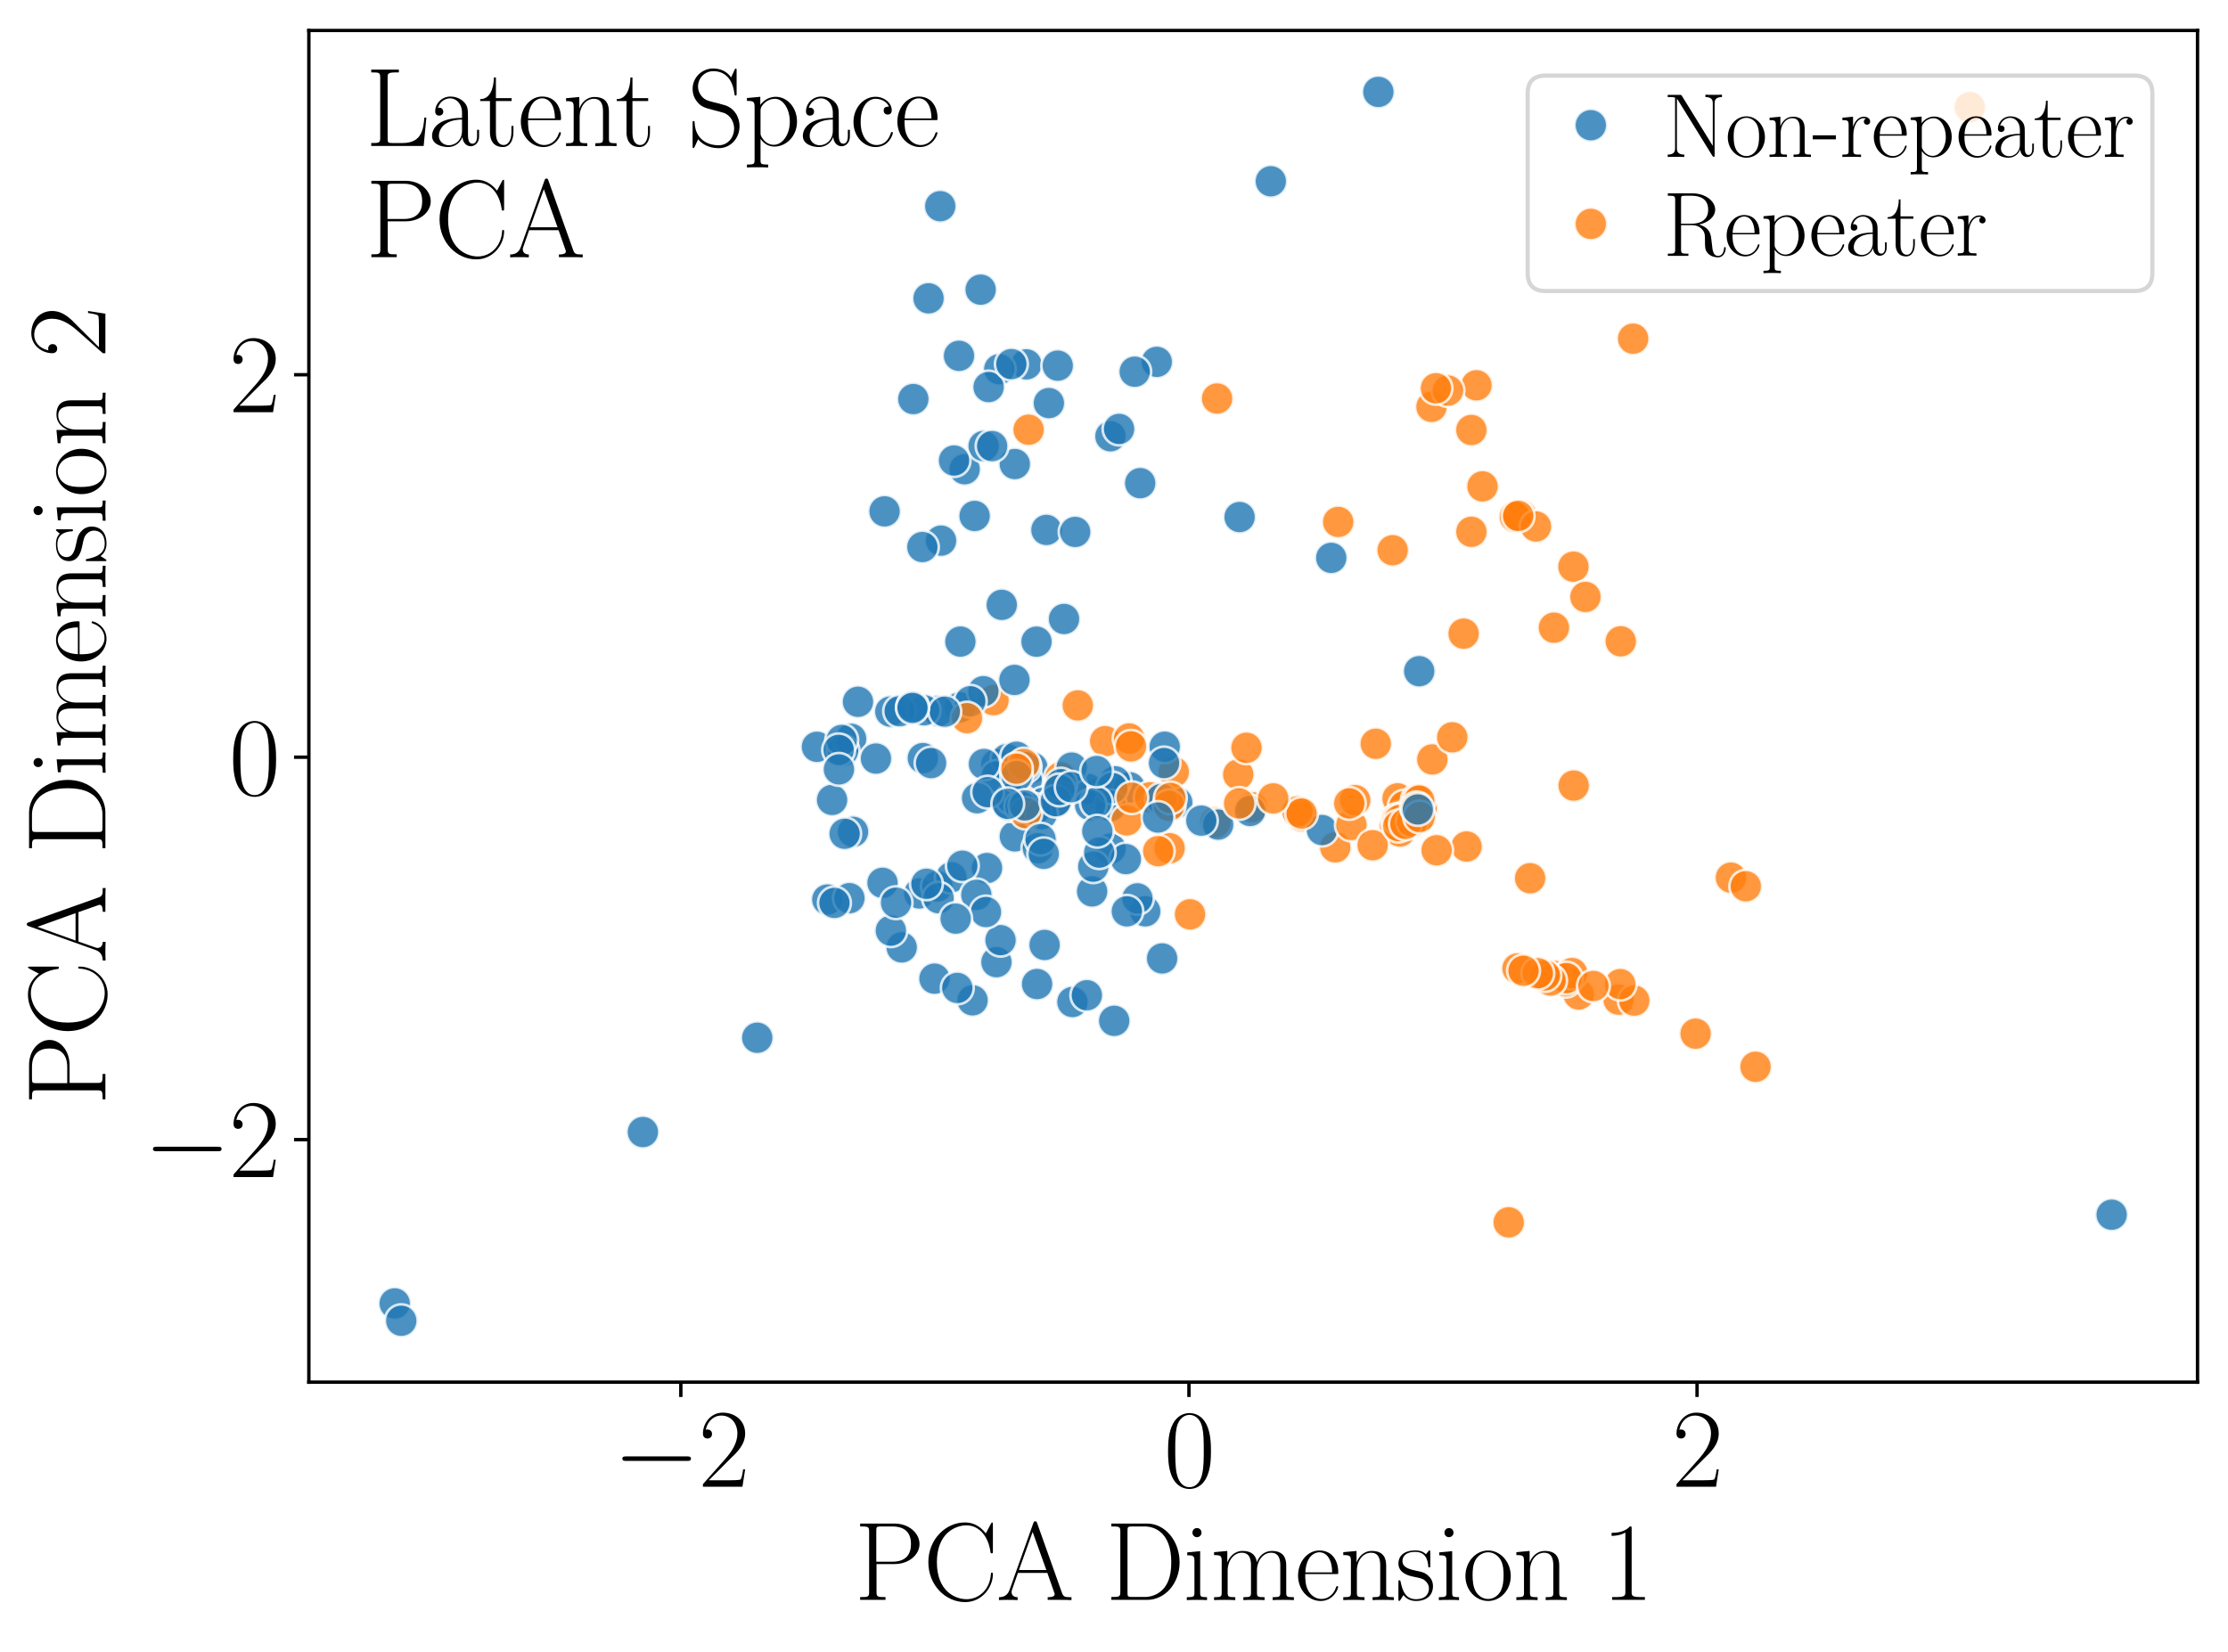 <?xml version="1.0" encoding="utf-8" standalone="no"?>
<!DOCTYPE svg PUBLIC "-//W3C//DTD SVG 1.1//EN"
  "http://www.w3.org/Graphics/SVG/1.1/DTD/svg11.dtd">
<svg xmlns:xlink="http://www.w3.org/1999/xlink" width="526.32pt" height="390.24pt" viewBox="0 0 526.32 390.24" xmlns="http://www.w3.org/2000/svg" version="1.1">
 <defs>
  <style type="text/css">*{stroke-linejoin: round; stroke-linecap: butt}</style>
 </defs>
 <g id="figure_1">
  <g id="patch_1">
   <path d="M 0 390.24 
L 526.32 390.24 
L 526.32 0 
L 0 0 
z
" style="fill: #ffffff"/>
  </g>
  <g id="axes_1">
   <g id="patch_2">
    <path d="M 72.962 326.569 
L 519.12 326.569 
L 519.12 7.2 
L 72.962 7.2 
z
" style="fill: #ffffff"/>
   </g>
   <g id="PathCollection_1">
    <defs>
     <path id="C0_0_2d3024bd8e" d="M 0 3.873 
C 1.027 3.873 2.012 3.465 2.739 2.739 
C 3.465 2.012 3.873 1.027 3.873 -0 
C 3.873 -1.027 3.465 -2.012 2.739 -2.739 
C 2.012 -3.465 1.027 -3.873 0 -3.873 
C -1.027 -3.873 -2.012 -3.465 -2.739 -2.739 
C -3.465 -2.012 -3.873 -1.027 -3.873 0 
C -3.873 1.027 -3.465 2.012 -2.739 2.739 
C -2.012 3.465 -1.027 3.873 0 3.873 
z
"/>
    </defs>
    <g clip-path="url(#pd3d5d160be)">
     <use xlink:href="#C0_0_2d3024bd8e" x="270.535" y="215.322" style="fill: #1f77b4; fill-opacity: 0.8; stroke: #ffffff; stroke-opacity: 0.8; stroke-width: 0.62"/>
    </g>
    <g clip-path="url(#pd3d5d160be)">
     <use xlink:href="#C0_0_2d3024bd8e" x="371.694" y="133.894" style="fill: #ff7f0e; fill-opacity: 0.8; stroke: #ffffff; stroke-opacity: 0.8; stroke-width: 0.62"/>
    </g>
    <g clip-path="url(#pd3d5d160be)">
     <use xlink:href="#C0_0_2d3024bd8e" x="276.298" y="200.413" style="fill: #ff7f0e; fill-opacity: 0.8; stroke: #ffffff; stroke-opacity: 0.8; stroke-width: 0.62"/>
    </g>
    <g clip-path="url(#pd3d5d160be)">
     <use xlink:href="#C0_0_2d3024bd8e" x="273.265" y="85.497" style="fill: #1f77b4; fill-opacity: 0.8; stroke: #ffffff; stroke-opacity: 0.8; stroke-width: 0.62"/>
    </g>
    <g clip-path="url(#pd3d5d160be)">
     <use xlink:href="#C0_0_2d3024bd8e" x="334.392" y="191.604" style="fill: #ff7f0e; fill-opacity: 0.8; stroke: #ffffff; stroke-opacity: 0.8; stroke-width: 0.62"/>
    </g>
    <g clip-path="url(#pd3d5d160be)">
     <use xlink:href="#C0_0_2d3024bd8e" x="254.604" y="166.669" style="fill: #ff7f0e; fill-opacity: 0.8; stroke: #ffffff; stroke-opacity: 0.8; stroke-width: 0.62"/>
    </g>
    <g clip-path="url(#pd3d5d160be)">
     <use xlink:href="#C0_0_2d3024bd8e" x="257.992" y="210.61" style="fill: #1f77b4; fill-opacity: 0.8; stroke: #ffffff; stroke-opacity: 0.8; stroke-width: 0.62"/>
    </g>
    <g clip-path="url(#pd3d5d160be)">
     <use xlink:href="#C0_0_2d3024bd8e" x="348.787" y="91.035" style="fill: #ff7f0e; fill-opacity: 0.8; stroke: #ffffff; stroke-opacity: 0.8; stroke-width: 0.62"/>
    </g>
    <g clip-path="url(#pd3d5d160be)">
     <use xlink:href="#C0_0_2d3024bd8e" x="266.847" y="186.011" style="fill: #1f77b4; fill-opacity: 0.8; stroke: #ffffff; stroke-opacity: 0.8; stroke-width: 0.62"/>
    </g>
    <g clip-path="url(#pd3d5d160be)">
     <use xlink:href="#C0_0_2d3024bd8e" x="408.898" y="207.363" style="fill: #ff7f0e; fill-opacity: 0.8; stroke: #ffffff; stroke-opacity: 0.8; stroke-width: 0.62"/>
    </g>
    <g clip-path="url(#pd3d5d160be)">
     <use xlink:href="#C0_0_2d3024bd8e" x="262.316" y="103.077" style="fill: #1f77b4; fill-opacity: 0.8; stroke: #ffffff; stroke-opacity: 0.8; stroke-width: 0.62"/>
    </g>
    <g clip-path="url(#pd3d5d160be)">
     <use xlink:href="#C0_0_2d3024bd8e" x="271.708" y="188.379" style="fill: #ff7f0e; fill-opacity: 0.8; stroke: #ffffff; stroke-opacity: 0.8; stroke-width: 0.62"/>
    </g>
    <g clip-path="url(#pd3d5d160be)">
     <use xlink:href="#C0_0_2d3024bd8e" x="338.158" y="96.123" style="fill: #ff7f0e; fill-opacity: 0.8; stroke: #ffffff; stroke-opacity: 0.8; stroke-width: 0.62"/>
    </g>
    <g clip-path="url(#pd3d5d160be)">
     <use xlink:href="#C0_0_2d3024bd8e" x="201.065" y="174.557" style="fill: #1f77b4; fill-opacity: 0.8; stroke: #ffffff; stroke-opacity: 0.8; stroke-width: 0.62"/>
    </g>
    <g clip-path="url(#pd3d5d160be)">
     <use xlink:href="#C0_0_2d3024bd8e" x="219.352" y="70.486" style="fill: #1f77b4; fill-opacity: 0.8; stroke: #ffffff; stroke-opacity: 0.8; stroke-width: 0.62"/>
    </g>
    <g clip-path="url(#pd3d5d160be)">
     <use xlink:href="#C0_0_2d3024bd8e" x="213.008" y="223.841" style="fill: #1f77b4; fill-opacity: 0.8; stroke: #ffffff; stroke-opacity: 0.8; stroke-width: 0.62"/>
    </g>
    <g clip-path="url(#pd3d5d160be)">
     <use xlink:href="#C0_0_2d3024bd8e" x="372.931" y="234.97" style="fill: #ff7f0e; fill-opacity: 0.8; stroke: #ffffff; stroke-opacity: 0.8; stroke-width: 0.62"/>
    </g>
    <g clip-path="url(#pd3d5d160be)">
     <use xlink:href="#C0_0_2d3024bd8e" x="259.195" y="187.488" style="fill: #1f77b4; fill-opacity: 0.8; stroke: #ffffff; stroke-opacity: 0.8; stroke-width: 0.62"/>
    </g>
    <g clip-path="url(#pd3d5d160be)">
     <use xlink:href="#C0_0_2d3024bd8e" x="242.47" y="86.089" style="fill: #1f77b4; fill-opacity: 0.8; stroke: #ffffff; stroke-opacity: 0.8; stroke-width: 0.62"/>
    </g>
    <g clip-path="url(#pd3d5d160be)">
     <use xlink:href="#C0_0_2d3024bd8e" x="217.163" y="211.098" style="fill: #1f77b4; fill-opacity: 0.8; stroke: #ffffff; stroke-opacity: 0.8; stroke-width: 0.62"/>
    </g>
    <g clip-path="url(#pd3d5d160be)">
     <use xlink:href="#C0_0_2d3024bd8e" x="243.888" y="181.348" style="fill: #1f77b4; fill-opacity: 0.8; stroke: #ffffff; stroke-opacity: 0.8; stroke-width: 0.62"/>
    </g>
    <g clip-path="url(#pd3d5d160be)">
     <use xlink:href="#C0_0_2d3024bd8e" x="300.205" y="42.83" style="fill: #1f77b4; fill-opacity: 0.8; stroke: #ffffff; stroke-opacity: 0.8; stroke-width: 0.62"/>
    </g>
    <g clip-path="url(#pd3d5d160be)">
     <use xlink:href="#C0_0_2d3024bd8e" x="333.691" y="191.416" style="fill: #ff7f0e; fill-opacity: 0.8; stroke: #ffffff; stroke-opacity: 0.8; stroke-width: 0.62"/>
    </g>
    <g clip-path="url(#pd3d5d160be)">
     <use xlink:href="#C0_0_2d3024bd8e" x="195.435" y="212.541" style="fill: #1f77b4; fill-opacity: 0.8; stroke: #ffffff; stroke-opacity: 0.8; stroke-width: 0.62"/>
    </g>
    <g clip-path="url(#pd3d5d160be)">
     <use xlink:href="#C0_0_2d3024bd8e" x="356.401" y="288.806" style="fill: #ff7f0e; fill-opacity: 0.8; stroke: #ffffff; stroke-opacity: 0.8; stroke-width: 0.62"/>
    </g>
    <g clip-path="url(#pd3d5d160be)">
     <use xlink:href="#C0_0_2d3024bd8e" x="227.877" y="110.865" style="fill: #1f77b4; fill-opacity: 0.8; stroke: #ffffff; stroke-opacity: 0.8; stroke-width: 0.62"/>
    </g>
    <g clip-path="url(#pd3d5d160be)">
     <use xlink:href="#C0_0_2d3024bd8e" x="235.38" y="180.591" style="fill: #1f77b4; fill-opacity: 0.8; stroke: #ffffff; stroke-opacity: 0.8; stroke-width: 0.62"/>
    </g>
    <g clip-path="url(#pd3d5d160be)">
     <use xlink:href="#C0_0_2d3024bd8e" x="292.509" y="182.993" style="fill: #ff7f0e; fill-opacity: 0.8; stroke: #ffffff; stroke-opacity: 0.8; stroke-width: 0.62"/>
    </g>
    <g clip-path="url(#pd3d5d160be)">
     <use xlink:href="#C0_0_2d3024bd8e" x="273.604" y="201.107" style="fill: #ff7f0e; fill-opacity: 0.8; stroke: #ffffff; stroke-opacity: 0.8; stroke-width: 0.62"/>
    </g>
    <g clip-path="url(#pd3d5d160be)">
     <use xlink:href="#C0_0_2d3024bd8e" x="250.561" y="183.614" style="fill: #ff7f0e; fill-opacity: 0.8; stroke: #ffffff; stroke-opacity: 0.8; stroke-width: 0.62"/>
    </g>
    <g clip-path="url(#pd3d5d160be)">
     <use xlink:href="#C0_0_2d3024bd8e" x="278.099" y="189.607" style="fill: #1f77b4; fill-opacity: 0.8; stroke: #ffffff; stroke-opacity: 0.8; stroke-width: 0.62"/>
    </g>
    <g clip-path="url(#pd3d5d160be)">
     <use xlink:href="#C0_0_2d3024bd8e" x="382.356" y="236.178" style="fill: #ff7f0e; fill-opacity: 0.8; stroke: #ffffff; stroke-opacity: 0.8; stroke-width: 0.62"/>
    </g>
    <g clip-path="url(#pd3d5d160be)">
     <use xlink:href="#C0_0_2d3024bd8e" x="226.762" y="167.108" style="fill: #1f77b4; fill-opacity: 0.8; stroke: #ffffff; stroke-opacity: 0.8; stroke-width: 0.62"/>
    </g>
    <g clip-path="url(#pd3d5d160be)">
     <use xlink:href="#C0_0_2d3024bd8e" x="237.877" y="179.333" style="fill: #1f77b4; fill-opacity: 0.8; stroke: #ffffff; stroke-opacity: 0.8; stroke-width: 0.62"/>
    </g>
    <g clip-path="url(#pd3d5d160be)">
     <use xlink:href="#C0_0_2d3024bd8e" x="264.358" y="101.344" style="fill: #1f77b4; fill-opacity: 0.8; stroke: #ffffff; stroke-opacity: 0.8; stroke-width: 0.62"/>
    </g>
    <g clip-path="url(#pd3d5d160be)">
     <use xlink:href="#C0_0_2d3024bd8e" x="333.513" y="191.381" style="fill: #ff7f0e; fill-opacity: 0.8; stroke: #ffffff; stroke-opacity: 0.8; stroke-width: 0.62"/>
    </g>
    <g clip-path="url(#pd3d5d160be)">
     <use xlink:href="#C0_0_2d3024bd8e" x="257.041" y="186.428" style="fill: #1f77b4; fill-opacity: 0.8; stroke: #ffffff; stroke-opacity: 0.8; stroke-width: 0.62"/>
    </g>
    <g clip-path="url(#pd3d5d160be)">
     <use xlink:href="#C0_0_2d3024bd8e" x="262.34" y="200.509" style="fill: #1f77b4; fill-opacity: 0.8; stroke: #ffffff; stroke-opacity: 0.8; stroke-width: 0.62"/>
    </g>
    <g clip-path="url(#pd3d5d160be)">
     <use xlink:href="#C0_0_2d3024bd8e" x="371.75" y="185.612" style="fill: #ff7f0e; fill-opacity: 0.8; stroke: #ffffff; stroke-opacity: 0.8; stroke-width: 0.62"/>
    </g>
    <g clip-path="url(#pd3d5d160be)">
     <use xlink:href="#C0_0_2d3024bd8e" x="332.228" y="194.576" style="fill: #ff7f0e; fill-opacity: 0.8; stroke: #ffffff; stroke-opacity: 0.8; stroke-width: 0.62"/>
    </g>
    <g clip-path="url(#pd3d5d160be)">
     <use xlink:href="#C0_0_2d3024bd8e" x="200.656" y="212.214" style="fill: #1f77b4; fill-opacity: 0.8; stroke: #ffffff; stroke-opacity: 0.8; stroke-width: 0.62"/>
    </g>
    <g clip-path="url(#pd3d5d160be)">
     <use xlink:href="#C0_0_2d3024bd8e" x="333.309" y="194.112" style="fill: #ff7f0e; fill-opacity: 0.8; stroke: #ffffff; stroke-opacity: 0.8; stroke-width: 0.62"/>
    </g>
    <g clip-path="url(#pd3d5d160be)">
     <use xlink:href="#C0_0_2d3024bd8e" x="307.425" y="192.825" style="fill: #ff7f0e; fill-opacity: 0.8; stroke: #ffffff; stroke-opacity: 0.8; stroke-width: 0.62"/>
    </g>
    <g clip-path="url(#pd3d5d160be)">
     <use xlink:href="#C0_0_2d3024bd8e" x="369.876" y="231.831" style="fill: #ff7f0e; fill-opacity: 0.8; stroke: #ffffff; stroke-opacity: 0.8; stroke-width: 0.62"/>
    </g>
    <g clip-path="url(#pd3d5d160be)">
     <use xlink:href="#C0_0_2d3024bd8e" x="374.528" y="141.038" style="fill: #ff7f0e; fill-opacity: 0.8; stroke: #ffffff; stroke-opacity: 0.8; stroke-width: 0.62"/>
    </g>
    <g clip-path="url(#pd3d5d160be)">
     <use xlink:href="#C0_0_2d3024bd8e" x="314.48" y="131.809" style="fill: #1f77b4; fill-opacity: 0.8; stroke: #ffffff; stroke-opacity: 0.8; stroke-width: 0.62"/>
    </g>
    <g clip-path="url(#pd3d5d160be)">
     <use xlink:href="#C0_0_2d3024bd8e" x="196.56" y="188.997" style="fill: #1f77b4; fill-opacity: 0.8; stroke: #ffffff; stroke-opacity: 0.8; stroke-width: 0.62"/>
    </g>
    <g clip-path="url(#pd3d5d160be)">
     <use xlink:href="#C0_0_2d3024bd8e" x="232.363" y="105.38" style="fill: #1f77b4; fill-opacity: 0.8; stroke: #ffffff; stroke-opacity: 0.8; stroke-width: 0.62"/>
    </g>
    <g clip-path="url(#pd3d5d160be)">
     <use xlink:href="#C0_0_2d3024bd8e" x="253.161" y="181.359" style="fill: #1f77b4; fill-opacity: 0.8; stroke: #ffffff; stroke-opacity: 0.8; stroke-width: 0.62"/>
    </g>
    <g clip-path="url(#pd3d5d160be)">
     <use xlink:href="#C0_0_2d3024bd8e" x="277.282" y="182.39" style="fill: #ff7f0e; fill-opacity: 0.8; stroke: #ffffff; stroke-opacity: 0.8; stroke-width: 0.62"/>
    </g>
    <g clip-path="url(#pd3d5d160be)">
     <use xlink:href="#C0_0_2d3024bd8e" x="346.437" y="200.004" style="fill: #ff7f0e; fill-opacity: 0.8; stroke: #ffffff; stroke-opacity: 0.8; stroke-width: 0.62"/>
    </g>
    <g clip-path="url(#pd3d5d160be)">
     <use xlink:href="#C0_0_2d3024bd8e" x="274.358" y="188.78" style="fill: #1f77b4; fill-opacity: 0.8; stroke: #ffffff; stroke-opacity: 0.8; stroke-width: 0.62"/>
    </g>
    <g clip-path="url(#pd3d5d160be)">
     <use xlink:href="#C0_0_2d3024bd8e" x="359.346" y="121.754" style="fill: #ff7f0e; fill-opacity: 0.8; stroke: #ffffff; stroke-opacity: 0.8; stroke-width: 0.62"/>
    </g>
    <g clip-path="url(#pd3d5d160be)">
     <use xlink:href="#C0_0_2d3024bd8e" x="367.159" y="230.577" style="fill: #ff7f0e; fill-opacity: 0.8; stroke: #ffffff; stroke-opacity: 0.8; stroke-width: 0.62"/>
    </g>
    <g clip-path="url(#pd3d5d160be)">
     <use xlink:href="#C0_0_2d3024bd8e" x="229.752" y="236.349" style="fill: #1f77b4; fill-opacity: 0.8; stroke: #ffffff; stroke-opacity: 0.8; stroke-width: 0.62"/>
    </g>
    <g clip-path="url(#pd3d5d160be)">
     <use xlink:href="#C0_0_2d3024bd8e" x="315.428" y="200.202" style="fill: #ff7f0e; fill-opacity: 0.8; stroke: #ffffff; stroke-opacity: 0.8; stroke-width: 0.62"/>
    </g>
    <g clip-path="url(#pd3d5d160be)">
     <use xlink:href="#C0_0_2d3024bd8e" x="263.416" y="184.6" style="fill: #1f77b4; fill-opacity: 0.8; stroke: #ffffff; stroke-opacity: 0.8; stroke-width: 0.62"/>
    </g>
    <g clip-path="url(#pd3d5d160be)">
     <use xlink:href="#C0_0_2d3024bd8e" x="382.871" y="151.525" style="fill: #ff7f0e; fill-opacity: 0.8; stroke: #ffffff; stroke-opacity: 0.8; stroke-width: 0.62"/>
    </g>
    <g clip-path="url(#pd3d5d160be)">
     <use xlink:href="#C0_0_2d3024bd8e" x="330.005" y="193.413" style="fill: #ff7f0e; fill-opacity: 0.8; stroke: #ffffff; stroke-opacity: 0.8; stroke-width: 0.62"/>
    </g>
    <g clip-path="url(#pd3d5d160be)">
     <use xlink:href="#C0_0_2d3024bd8e" x="334.185" y="191.765" style="fill: #ff7f0e; fill-opacity: 0.8; stroke: #ffffff; stroke-opacity: 0.8; stroke-width: 0.62"/>
    </g>
    <g clip-path="url(#pd3d5d160be)">
     <use xlink:href="#C0_0_2d3024bd8e" x="240.14" y="178.796" style="fill: #1f77b4; fill-opacity: 0.8; stroke: #ffffff; stroke-opacity: 0.8; stroke-width: 0.62"/>
    </g>
    <g clip-path="url(#pd3d5d160be)">
     <use xlink:href="#C0_0_2d3024bd8e" x="342.038" y="92.269" style="fill: #ff7f0e; fill-opacity: 0.8; stroke: #ffffff; stroke-opacity: 0.8; stroke-width: 0.62"/>
    </g>
    <g clip-path="url(#pd3d5d160be)">
     <use xlink:href="#C0_0_2d3024bd8e" x="234.705" y="165.42" style="fill: #ff7f0e; fill-opacity: 0.8; stroke: #ffffff; stroke-opacity: 0.8; stroke-width: 0.62"/>
    </g>
    <g clip-path="url(#pd3d5d160be)">
     <use xlink:href="#C0_0_2d3024bd8e" x="239.74" y="197.608" style="fill: #1f77b4; fill-opacity: 0.8; stroke: #ffffff; stroke-opacity: 0.8; stroke-width: 0.62"/>
    </g>
    <g clip-path="url(#pd3d5d160be)">
     <use xlink:href="#C0_0_2d3024bd8e" x="371.394" y="229.909" style="fill: #ff7f0e; fill-opacity: 0.8; stroke: #ffffff; stroke-opacity: 0.8; stroke-width: 0.62"/>
    </g>
    <g clip-path="url(#pd3d5d160be)">
     <use xlink:href="#C0_0_2d3024bd8e" x="331.371" y="194.824" style="fill: #ff7f0e; fill-opacity: 0.8; stroke: #ffffff; stroke-opacity: 0.8; stroke-width: 0.62"/>
    </g>
    <g clip-path="url(#pd3d5d160be)">
     <use xlink:href="#C0_0_2d3024bd8e" x="262.365" y="190.402" style="fill: #1f77b4; fill-opacity: 0.8; stroke: #ffffff; stroke-opacity: 0.8; stroke-width: 0.62"/>
    </g>
    <g clip-path="url(#pd3d5d160be)">
     <use xlink:href="#C0_0_2d3024bd8e" x="236.053" y="87.241" style="fill: #1f77b4; fill-opacity: 0.8; stroke: #ffffff; stroke-opacity: 0.8; stroke-width: 0.62"/>
    </g>
    <g clip-path="url(#pd3d5d160be)">
     <use xlink:href="#C0_0_2d3024bd8e" x="235.396" y="183.439" style="fill: #1f77b4; fill-opacity: 0.8; stroke: #ffffff; stroke-opacity: 0.8; stroke-width: 0.62"/>
    </g>
    <g clip-path="url(#pd3d5d160be)">
     <use xlink:href="#C0_0_2d3024bd8e" x="226.873" y="151.585" style="fill: #1f77b4; fill-opacity: 0.8; stroke: #ffffff; stroke-opacity: 0.8; stroke-width: 0.62"/>
    </g>
    <g clip-path="url(#pd3d5d160be)">
     <use xlink:href="#C0_0_2d3024bd8e" x="261.069" y="175.115" style="fill: #ff7f0e; fill-opacity: 0.8; stroke: #ffffff; stroke-opacity: 0.8; stroke-width: 0.62"/>
    </g>
    <g clip-path="url(#pd3d5d160be)">
     <use xlink:href="#C0_0_2d3024bd8e" x="246.77" y="223.267" style="fill: #1f77b4; fill-opacity: 0.8; stroke: #ffffff; stroke-opacity: 0.8; stroke-width: 0.62"/>
    </g>
    <g clip-path="url(#pd3d5d160be)">
     <use xlink:href="#C0_0_2d3024bd8e" x="328.987" y="130.006" style="fill: #ff7f0e; fill-opacity: 0.8; stroke: #ffffff; stroke-opacity: 0.8; stroke-width: 0.62"/>
    </g>
    <g clip-path="url(#pd3d5d160be)">
     <use xlink:href="#C0_0_2d3024bd8e" x="295.749" y="190.714" style="fill: #ff7f0e; fill-opacity: 0.8; stroke: #ffffff; stroke-opacity: 0.8; stroke-width: 0.62"/>
    </g>
    <g clip-path="url(#pd3d5d160be)">
     <use xlink:href="#C0_0_2d3024bd8e" x="268.056" y="87.822" style="fill: #1f77b4; fill-opacity: 0.8; stroke: #ffffff; stroke-opacity: 0.8; stroke-width: 0.62"/>
    </g>
    <g clip-path="url(#pd3d5d160be)">
     <use xlink:href="#C0_0_2d3024bd8e" x="312.289" y="196.112" style="fill: #1f77b4; fill-opacity: 0.8; stroke: #ffffff; stroke-opacity: 0.8; stroke-width: 0.62"/>
    </g>
    <g clip-path="url(#pd3d5d160be)">
     <use xlink:href="#C0_0_2d3024bd8e" x="221.66" y="167.998" style="fill: #1f77b4; fill-opacity: 0.8; stroke: #ffffff; stroke-opacity: 0.8; stroke-width: 0.62"/>
    </g>
    <g clip-path="url(#pd3d5d160be)">
     <use xlink:href="#C0_0_2d3024bd8e" x="465.325" y="25.323" style="fill: #ff7f0e; fill-opacity: 0.8; stroke: #ffffff; stroke-opacity: 0.8; stroke-width: 0.62"/>
    </g>
    <g clip-path="url(#pd3d5d160be)">
     <use xlink:href="#C0_0_2d3024bd8e" x="266.745" y="174.474" style="fill: #ff7f0e; fill-opacity: 0.8; stroke: #ffffff; stroke-opacity: 0.8; stroke-width: 0.62"/>
    </g>
    <g clip-path="url(#pd3d5d160be)">
     <use xlink:href="#C0_0_2d3024bd8e" x="221.432" y="209.435" style="fill: #1f77b4; fill-opacity: 0.8; stroke: #ffffff; stroke-opacity: 0.8; stroke-width: 0.62"/>
    </g>
    <g clip-path="url(#pd3d5d160be)">
     <use xlink:href="#C0_0_2d3024bd8e" x="330.154" y="188.632" style="fill: #ff7f0e; fill-opacity: 0.8; stroke: #ffffff; stroke-opacity: 0.8; stroke-width: 0.62"/>
    </g>
    <g clip-path="url(#pd3d5d160be)">
     <use xlink:href="#C0_0_2d3024bd8e" x="357.999" y="122.108" style="fill: #ff7f0e; fill-opacity: 0.8; stroke: #ffffff; stroke-opacity: 0.8; stroke-width: 0.62"/>
    </g>
    <g clip-path="url(#pd3d5d160be)">
     <use xlink:href="#C0_0_2d3024bd8e" x="238.312" y="190.346" style="fill: #1f77b4; fill-opacity: 0.8; stroke: #ffffff; stroke-opacity: 0.8; stroke-width: 0.62"/>
    </g>
    <g clip-path="url(#pd3d5d160be)">
     <use xlink:href="#C0_0_2d3024bd8e" x="358.486" y="228.814" style="fill: #ff7f0e; fill-opacity: 0.8; stroke: #ffffff; stroke-opacity: 0.8; stroke-width: 0.62"/>
    </g>
    <g clip-path="url(#pd3d5d160be)">
     <use xlink:href="#C0_0_2d3024bd8e" x="218.007" y="179.118" style="fill: #1f77b4; fill-opacity: 0.8; stroke: #ffffff; stroke-opacity: 0.8; stroke-width: 0.62"/>
    </g>
    <g clip-path="url(#pd3d5d160be)">
     <use xlink:href="#C0_0_2d3024bd8e" x="364.952" y="230.683" style="fill: #ff7f0e; fill-opacity: 0.8; stroke: #ffffff; stroke-opacity: 0.8; stroke-width: 0.62"/>
    </g>
    <g clip-path="url(#pd3d5d160be)">
     <use xlink:href="#C0_0_2d3024bd8e" x="295.318" y="191.61" style="fill: #1f77b4; fill-opacity: 0.8; stroke: #ffffff; stroke-opacity: 0.8; stroke-width: 0.62"/>
    </g>
    <g clip-path="url(#pd3d5d160be)">
     <use xlink:href="#C0_0_2d3024bd8e" x="224.723" y="207.263" style="fill: #1f77b4; fill-opacity: 0.8; stroke: #ffffff; stroke-opacity: 0.8; stroke-width: 0.62"/>
    </g>
    <g clip-path="url(#pd3d5d160be)">
     <use xlink:href="#C0_0_2d3024bd8e" x="242.532" y="184.317" style="fill: #1f77b4; fill-opacity: 0.8; stroke: #ffffff; stroke-opacity: 0.8; stroke-width: 0.62"/>
    </g>
    <g clip-path="url(#pd3d5d160be)">
     <use xlink:href="#C0_0_2d3024bd8e" x="334.216" y="191.506" style="fill: #ff7f0e; fill-opacity: 0.8; stroke: #ffffff; stroke-opacity: 0.8; stroke-width: 0.62"/>
    </g>
    <g clip-path="url(#pd3d5d160be)">
     <use xlink:href="#C0_0_2d3024bd8e" x="287.092" y="194.34" style="fill: #ff7f0e; fill-opacity: 0.8; stroke: #ffffff; stroke-opacity: 0.8; stroke-width: 0.62"/>
    </g>
    <g clip-path="url(#pd3d5d160be)">
     <use xlink:href="#C0_0_2d3024bd8e" x="246.526" y="189.67" style="fill: #1f77b4; fill-opacity: 0.8; stroke: #ffffff; stroke-opacity: 0.8; stroke-width: 0.62"/>
    </g>
    <g clip-path="url(#pd3d5d160be)">
     <use xlink:href="#C0_0_2d3024bd8e" x="287.764" y="194.83" style="fill: #1f77b4; fill-opacity: 0.8; stroke: #ffffff; stroke-opacity: 0.8; stroke-width: 0.62"/>
    </g>
    <g clip-path="url(#pd3d5d160be)">
     <use xlink:href="#C0_0_2d3024bd8e" x="258.264" y="204.768" style="fill: #1f77b4; fill-opacity: 0.8; stroke: #ffffff; stroke-opacity: 0.8; stroke-width: 0.62"/>
    </g>
    <g clip-path="url(#pd3d5d160be)">
     <use xlink:href="#C0_0_2d3024bd8e" x="241.232" y="189.265" style="fill: #ff7f0e; fill-opacity: 0.8; stroke: #ffffff; stroke-opacity: 0.8; stroke-width: 0.62"/>
    </g>
    <g clip-path="url(#pd3d5d160be)">
     <use xlink:href="#C0_0_2d3024bd8e" x="385.796" y="80.018" style="fill: #ff7f0e; fill-opacity: 0.8; stroke: #ffffff; stroke-opacity: 0.8; stroke-width: 0.62"/>
    </g>
    <g clip-path="url(#pd3d5d160be)">
     <use xlink:href="#C0_0_2d3024bd8e" x="319.238" y="194.914" style="fill: #ff7f0e; fill-opacity: 0.8; stroke: #ffffff; stroke-opacity: 0.8; stroke-width: 0.62"/>
    </g>
    <g clip-path="url(#pd3d5d160be)">
     <use xlink:href="#C0_0_2d3024bd8e" x="249.242" y="189.365" style="fill: #1f77b4; fill-opacity: 0.8; stroke: #ffffff; stroke-opacity: 0.8; stroke-width: 0.62"/>
    </g>
    <g clip-path="url(#pd3d5d160be)">
     <use xlink:href="#C0_0_2d3024bd8e" x="262.739" y="186.182" style="fill: #1f77b4; fill-opacity: 0.8; stroke: #ffffff; stroke-opacity: 0.8; stroke-width: 0.62"/>
    </g>
    <g clip-path="url(#pd3d5d160be)">
     <use xlink:href="#C0_0_2d3024bd8e" x="232.302" y="163.309" style="fill: #1f77b4; fill-opacity: 0.8; stroke: #ffffff; stroke-opacity: 0.8; stroke-width: 0.62"/>
    </g>
    <g clip-path="url(#pd3d5d160be)">
     <use xlink:href="#C0_0_2d3024bd8e" x="244.522" y="191.247" style="fill: #1f77b4; fill-opacity: 0.8; stroke: #ffffff; stroke-opacity: 0.8; stroke-width: 0.62"/>
    </g>
    <g clip-path="url(#pd3d5d160be)">
     <use xlink:href="#C0_0_2d3024bd8e" x="221.719" y="212.22" style="fill: #1f77b4; fill-opacity: 0.8; stroke: #ffffff; stroke-opacity: 0.8; stroke-width: 0.62"/>
    </g>
    <g clip-path="url(#pd3d5d160be)">
     <use xlink:href="#C0_0_2d3024bd8e" x="263.214" y="241.191" style="fill: #1f77b4; fill-opacity: 0.8; stroke: #ffffff; stroke-opacity: 0.8; stroke-width: 0.62"/>
    </g>
    <g clip-path="url(#pd3d5d160be)">
     <use xlink:href="#C0_0_2d3024bd8e" x="265.964" y="202.975" style="fill: #1f77b4; fill-opacity: 0.8; stroke: #ffffff; stroke-opacity: 0.8; stroke-width: 0.62"/>
    </g>
    <g clip-path="url(#pd3d5d160be)">
     <use xlink:href="#C0_0_2d3024bd8e" x="239.645" y="160.648" style="fill: #1f77b4; fill-opacity: 0.8; stroke: #ffffff; stroke-opacity: 0.8; stroke-width: 0.62"/>
    </g>
    <g clip-path="url(#pd3d5d160be)">
     <use xlink:href="#C0_0_2d3024bd8e" x="239.016" y="188.678" style="fill: #1f77b4; fill-opacity: 0.8; stroke: #ffffff; stroke-opacity: 0.8; stroke-width: 0.62"/>
    </g>
    <g clip-path="url(#pd3d5d160be)">
     <use xlink:href="#C0_0_2d3024bd8e" x="333.854" y="194.011" style="fill: #ff7f0e; fill-opacity: 0.8; stroke: #ffffff; stroke-opacity: 0.8; stroke-width: 0.62"/>
    </g>
    <g clip-path="url(#pd3d5d160be)">
     <use xlink:href="#C0_0_2d3024bd8e" x="267.169" y="176.343" style="fill: #ff7f0e; fill-opacity: 0.8; stroke: #ffffff; stroke-opacity: 0.8; stroke-width: 0.62"/>
    </g>
    <g clip-path="url(#pd3d5d160be)">
     <use xlink:href="#C0_0_2d3024bd8e" x="192.984" y="176.454" style="fill: #1f77b4; fill-opacity: 0.8; stroke: #ffffff; stroke-opacity: 0.8; stroke-width: 0.62"/>
    </g>
    <g clip-path="url(#pd3d5d160be)">
     <use xlink:href="#C0_0_2d3024bd8e" x="218.305" y="167.814" style="fill: #1f77b4; fill-opacity: 0.8; stroke: #ffffff; stroke-opacity: 0.8; stroke-width: 0.62"/>
    </g>
    <g clip-path="url(#pd3d5d160be)">
     <use xlink:href="#C0_0_2d3024bd8e" x="259.673" y="201.449" style="fill: #1f77b4; fill-opacity: 0.8; stroke: #ffffff; stroke-opacity: 0.8; stroke-width: 0.62"/>
    </g>
    <g clip-path="url(#pd3d5d160be)">
     <use xlink:href="#C0_0_2d3024bd8e" x="235.387" y="227.329" style="fill: #1f77b4; fill-opacity: 0.8; stroke: #ffffff; stroke-opacity: 0.8; stroke-width: 0.62"/>
    </g>
    <g clip-path="url(#pd3d5d160be)">
     <use xlink:href="#C0_0_2d3024bd8e" x="208.963" y="120.819" style="fill: #1f77b4; fill-opacity: 0.8; stroke: #ffffff; stroke-opacity: 0.8; stroke-width: 0.62"/>
    </g>
    <g clip-path="url(#pd3d5d160be)">
     <use xlink:href="#C0_0_2d3024bd8e" x="244.855" y="151.607" style="fill: #1f77b4; fill-opacity: 0.8; stroke: #ffffff; stroke-opacity: 0.8; stroke-width: 0.62"/>
    </g>
    <g clip-path="url(#pd3d5d160be)">
     <use xlink:href="#C0_0_2d3024bd8e" x="241.106" y="190.544" style="fill: #1f77b4; fill-opacity: 0.8; stroke: #ffffff; stroke-opacity: 0.8; stroke-width: 0.62"/>
    </g>
    <g clip-path="url(#pd3d5d160be)">
     <use xlink:href="#C0_0_2d3024bd8e" x="358.567" y="121.87" style="fill: #ff7f0e; fill-opacity: 0.8; stroke: #ffffff; stroke-opacity: 0.8; stroke-width: 0.62"/>
    </g>
    <g clip-path="url(#pd3d5d160be)">
     <use xlink:href="#C0_0_2d3024bd8e" x="233.164" y="205.096" style="fill: #1f77b4; fill-opacity: 0.8; stroke: #ffffff; stroke-opacity: 0.8; stroke-width: 0.62"/>
    </g>
    <g clip-path="url(#pd3d5d160be)">
     <use xlink:href="#C0_0_2d3024bd8e" x="239.729" y="109.641" style="fill: #1f77b4; fill-opacity: 0.8; stroke: #ffffff; stroke-opacity: 0.8; stroke-width: 0.62"/>
    </g>
    <g clip-path="url(#pd3d5d160be)">
     <use xlink:href="#C0_0_2d3024bd8e" x="257.526" y="190.231" style="fill: #1f77b4; fill-opacity: 0.8; stroke: #ffffff; stroke-opacity: 0.8; stroke-width: 0.62"/>
    </g>
    <g clip-path="url(#pd3d5d160be)">
     <use xlink:href="#C0_0_2d3024bd8e" x="202.685" y="165.81" style="fill: #1f77b4; fill-opacity: 0.8; stroke: #ffffff; stroke-opacity: 0.8; stroke-width: 0.62"/>
    </g>
    <g clip-path="url(#pd3d5d160be)">
     <use xlink:href="#C0_0_2d3024bd8e" x="331.693" y="193.719" style="fill: #ff7f0e; fill-opacity: 0.8; stroke: #ffffff; stroke-opacity: 0.8; stroke-width: 0.62"/>
    </g>
    <g clip-path="url(#pd3d5d160be)">
     <use xlink:href="#C0_0_2d3024bd8e" x="227.332" y="204.55" style="fill: #1f77b4; fill-opacity: 0.8; stroke: #ffffff; stroke-opacity: 0.8; stroke-width: 0.62"/>
    </g>
    <g clip-path="url(#pd3d5d160be)">
     <use xlink:href="#C0_0_2d3024bd8e" x="199.16" y="177.414" style="fill: #1f77b4; fill-opacity: 0.8; stroke: #ffffff; stroke-opacity: 0.8; stroke-width: 0.62"/>
    </g>
    <g clip-path="url(#pd3d5d160be)">
     <use xlink:href="#C0_0_2d3024bd8e" x="233.539" y="91.449" style="fill: #1f77b4; fill-opacity: 0.8; stroke: #ffffff; stroke-opacity: 0.8; stroke-width: 0.62"/>
    </g>
    <g clip-path="url(#pd3d5d160be)">
     <use xlink:href="#C0_0_2d3024bd8e" x="229.205" y="165.685" style="fill: #1f77b4; fill-opacity: 0.8; stroke: #ffffff; stroke-opacity: 0.8; stroke-width: 0.62"/>
    </g>
    <g clip-path="url(#pd3d5d160be)">
     <use xlink:href="#C0_0_2d3024bd8e" x="329.551" y="195.121" style="fill: #ff7f0e; fill-opacity: 0.8; stroke: #ffffff; stroke-opacity: 0.8; stroke-width: 0.62"/>
    </g>
    <g clip-path="url(#pd3d5d160be)">
     <use xlink:href="#C0_0_2d3024bd8e" x="338.355" y="179.43" style="fill: #ff7f0e; fill-opacity: 0.8; stroke: #ffffff; stroke-opacity: 0.8; stroke-width: 0.62"/>
    </g>
    <g clip-path="url(#pd3d5d160be)">
     <use xlink:href="#C0_0_2d3024bd8e" x="332.1" y="194.94" style="fill: #ff7f0e; fill-opacity: 0.8; stroke: #ffffff; stroke-opacity: 0.8; stroke-width: 0.62"/>
    </g>
    <g clip-path="url(#pd3d5d160be)">
     <use xlink:href="#C0_0_2d3024bd8e" x="242.161" y="181.215" style="fill: #1f77b4; fill-opacity: 0.8; stroke: #ffffff; stroke-opacity: 0.8; stroke-width: 0.62"/>
    </g>
    <g clip-path="url(#pd3d5d160be)">
     <use xlink:href="#C0_0_2d3024bd8e" x="178.884" y="245.189" style="fill: #1f77b4; fill-opacity: 0.8; stroke: #ffffff; stroke-opacity: 0.8; stroke-width: 0.62"/>
    </g>
    <g clip-path="url(#pd3d5d160be)">
     <use xlink:href="#C0_0_2d3024bd8e" x="245.184" y="200.398" style="fill: #1f77b4; fill-opacity: 0.8; stroke: #ffffff; stroke-opacity: 0.8; stroke-width: 0.62"/>
    </g>
    <g clip-path="url(#pd3d5d160be)">
     <use xlink:href="#C0_0_2d3024bd8e" x="339.215" y="91.736" style="fill: #ff7f0e; fill-opacity: 0.8; stroke: #ffffff; stroke-opacity: 0.8; stroke-width: 0.62"/>
    </g>
    <g clip-path="url(#pd3d5d160be)">
     <use xlink:href="#C0_0_2d3024bd8e" x="330.683" y="193.116" style="fill: #ff7f0e; fill-opacity: 0.8; stroke: #ffffff; stroke-opacity: 0.8; stroke-width: 0.62"/>
    </g>
    <g clip-path="url(#pd3d5d160be)">
     <use xlink:href="#C0_0_2d3024bd8e" x="292.833" y="122.166" style="fill: #1f77b4; fill-opacity: 0.8; stroke: #ffffff; stroke-opacity: 0.8; stroke-width: 0.62"/>
    </g>
    <g clip-path="url(#pd3d5d160be)">
     <use xlink:href="#C0_0_2d3024bd8e" x="222.308" y="127.736" style="fill: #1f77b4; fill-opacity: 0.8; stroke: #ffffff; stroke-opacity: 0.8; stroke-width: 0.62"/>
    </g>
    <g clip-path="url(#pd3d5d160be)">
     <use xlink:href="#C0_0_2d3024bd8e" x="330.675" y="193.164" style="fill: #ff7f0e; fill-opacity: 0.8; stroke: #ffffff; stroke-opacity: 0.8; stroke-width: 0.62"/>
    </g>
    <g clip-path="url(#pd3d5d160be)">
     <use xlink:href="#C0_0_2d3024bd8e" x="334.392" y="191.604" style="fill: #ff7f0e; fill-opacity: 0.8; stroke: #ffffff; stroke-opacity: 0.8; stroke-width: 0.62"/>
    </g>
    <g clip-path="url(#pd3d5d160be)">
     <use xlink:href="#C0_0_2d3024bd8e" x="333.352" y="193.686" style="fill: #ff7f0e; fill-opacity: 0.8; stroke: #ffffff; stroke-opacity: 0.8; stroke-width: 0.62"/>
    </g>
    <g clip-path="url(#pd3d5d160be)">
     <use xlink:href="#C0_0_2d3024bd8e" x="226.547" y="84.073" style="fill: #1f77b4; fill-opacity: 0.8; stroke: #ffffff; stroke-opacity: 0.8; stroke-width: 0.62"/>
    </g>
    <g clip-path="url(#pd3d5d160be)">
     <use xlink:href="#C0_0_2d3024bd8e" x="334.231" y="194.262" style="fill: #ff7f0e; fill-opacity: 0.8; stroke: #ffffff; stroke-opacity: 0.8; stroke-width: 0.62"/>
    </g>
    <g clip-path="url(#pd3d5d160be)">
     <use xlink:href="#C0_0_2d3024bd8e" x="498.84" y="287.001" style="fill: #1f77b4; fill-opacity: 0.8; stroke: #ffffff; stroke-opacity: 0.8; stroke-width: 0.62"/>
    </g>
    <g clip-path="url(#pd3d5d160be)">
     <use xlink:href="#C0_0_2d3024bd8e" x="266.156" y="193.829" style="fill: #ff7f0e; fill-opacity: 0.8; stroke: #ffffff; stroke-opacity: 0.8; stroke-width: 0.62"/>
    </g>
    <g clip-path="url(#pd3d5d160be)">
     <use xlink:href="#C0_0_2d3024bd8e" x="232.435" y="180.51" style="fill: #1f77b4; fill-opacity: 0.8; stroke: #ffffff; stroke-opacity: 0.8; stroke-width: 0.62"/>
    </g>
    <g clip-path="url(#pd3d5d160be)">
     <use xlink:href="#C0_0_2d3024bd8e" x="335.106" y="193.341" style="fill: #ff7f0e; fill-opacity: 0.8; stroke: #ffffff; stroke-opacity: 0.8; stroke-width: 0.62"/>
    </g>
    <g clip-path="url(#pd3d5d160be)">
     <use xlink:href="#C0_0_2d3024bd8e" x="249.874" y="86.392" style="fill: #1f77b4; fill-opacity: 0.8; stroke: #ffffff; stroke-opacity: 0.8; stroke-width: 0.62"/>
    </g>
    <g clip-path="url(#pd3d5d160be)">
     <use xlink:href="#C0_0_2d3024bd8e" x="316.123" y="123.317" style="fill: #ff7f0e; fill-opacity: 0.8; stroke: #ffffff; stroke-opacity: 0.8; stroke-width: 0.62"/>
    </g>
    <g clip-path="url(#pd3d5d160be)">
     <use xlink:href="#C0_0_2d3024bd8e" x="247.193" y="125.208" style="fill: #1f77b4; fill-opacity: 0.8; stroke: #ffffff; stroke-opacity: 0.8; stroke-width: 0.62"/>
    </g>
    <g clip-path="url(#pd3d5d160be)">
     <use xlink:href="#C0_0_2d3024bd8e" x="198.842" y="174.828" style="fill: #1f77b4; fill-opacity: 0.8; stroke: #ffffff; stroke-opacity: 0.8; stroke-width: 0.62"/>
    </g>
    <g clip-path="url(#pd3d5d160be)">
     <use xlink:href="#C0_0_2d3024bd8e" x="241.89" y="180.535" style="fill: #ff7f0e; fill-opacity: 0.8; stroke: #ffffff; stroke-opacity: 0.8; stroke-width: 0.62"/>
    </g>
    <g clip-path="url(#pd3d5d160be)">
     <use xlink:href="#C0_0_2d3024bd8e" x="198.122" y="177.172" style="fill: #1f77b4; fill-opacity: 0.8; stroke: #ffffff; stroke-opacity: 0.8; stroke-width: 0.62"/>
    </g>
    <g clip-path="url(#pd3d5d160be)">
     <use xlink:href="#C0_0_2d3024bd8e" x="276.169" y="190.388" style="fill: #ff7f0e; fill-opacity: 0.8; stroke: #ffffff; stroke-opacity: 0.8; stroke-width: 0.62"/>
    </g>
    <g clip-path="url(#pd3d5d160be)">
     <use xlink:href="#C0_0_2d3024bd8e" x="333.333" y="193.993" style="fill: #ff7f0e; fill-opacity: 0.8; stroke: #ffffff; stroke-opacity: 0.8; stroke-width: 0.62"/>
    </g>
    <g clip-path="url(#pd3d5d160be)">
     <use xlink:href="#C0_0_2d3024bd8e" x="151.871" y="267.468" style="fill: #1f77b4; fill-opacity: 0.8; stroke: #ffffff; stroke-opacity: 0.8; stroke-width: 0.62"/>
    </g>
    <g clip-path="url(#pd3d5d160be)">
     <use xlink:href="#C0_0_2d3024bd8e" x="246.082" y="192.374" style="fill: #1f77b4; fill-opacity: 0.8; stroke: #ffffff; stroke-opacity: 0.8; stroke-width: 0.62"/>
    </g>
    <g clip-path="url(#pd3d5d160be)">
     <use xlink:href="#C0_0_2d3024bd8e" x="294.456" y="176.681" style="fill: #ff7f0e; fill-opacity: 0.8; stroke: #ffffff; stroke-opacity: 0.8; stroke-width: 0.62"/>
    </g>
    <g clip-path="url(#pd3d5d160be)">
     <use xlink:href="#C0_0_2d3024bd8e" x="240.165" y="183.372" style="fill: #1f77b4; fill-opacity: 0.8; stroke: #ffffff; stroke-opacity: 0.8; stroke-width: 0.62"/>
    </g>
    <g clip-path="url(#pd3d5d160be)">
     <use xlink:href="#C0_0_2d3024bd8e" x="331.751" y="190.461" style="fill: #ff7f0e; fill-opacity: 0.8; stroke: #ffffff; stroke-opacity: 0.8; stroke-width: 0.62"/>
    </g>
    <g clip-path="url(#pd3d5d160be)">
     <use xlink:href="#C0_0_2d3024bd8e" x="206.927" y="179.227" style="fill: #1f77b4; fill-opacity: 0.8; stroke: #ffffff; stroke-opacity: 0.8; stroke-width: 0.62"/>
    </g>
    <g clip-path="url(#pd3d5d160be)">
     <use xlink:href="#C0_0_2d3024bd8e" x="370.013" y="231.097" style="fill: #ff7f0e; fill-opacity: 0.8; stroke: #ffffff; stroke-opacity: 0.8; stroke-width: 0.62"/>
    </g>
    <g clip-path="url(#pd3d5d160be)">
     <use xlink:href="#C0_0_2d3024bd8e" x="219.952" y="180.297" style="fill: #1f77b4; fill-opacity: 0.8; stroke: #ffffff; stroke-opacity: 0.8; stroke-width: 0.62"/>
    </g>
    <g clip-path="url(#pd3d5d160be)">
     <use xlink:href="#C0_0_2d3024bd8e" x="230.644" y="211.433" style="fill: #1f77b4; fill-opacity: 0.8; stroke: #ffffff; stroke-opacity: 0.8; stroke-width: 0.62"/>
    </g>
    <g clip-path="url(#pd3d5d160be)">
     <use xlink:href="#C0_0_2d3024bd8e" x="242.337" y="192.123" style="fill: #ff7f0e; fill-opacity: 0.8; stroke: #ffffff; stroke-opacity: 0.8; stroke-width: 0.62"/>
    </g>
    <g clip-path="url(#pd3d5d160be)">
     <use xlink:href="#C0_0_2d3024bd8e" x="210.322" y="168.123" style="fill: #1f77b4; fill-opacity: 0.8; stroke: #ffffff; stroke-opacity: 0.8; stroke-width: 0.62"/>
    </g>
    <g clip-path="url(#pd3d5d160be)">
     <use xlink:href="#C0_0_2d3024bd8e" x="220.752" y="231.226" style="fill: #1f77b4; fill-opacity: 0.8; stroke: #ffffff; stroke-opacity: 0.8; stroke-width: 0.62"/>
    </g>
    <g clip-path="url(#pd3d5d160be)">
     <use xlink:href="#C0_0_2d3024bd8e" x="350.215" y="114.917" style="fill: #ff7f0e; fill-opacity: 0.8; stroke: #ffffff; stroke-opacity: 0.8; stroke-width: 0.62"/>
    </g>
    <g clip-path="url(#pd3d5d160be)">
     <use xlink:href="#C0_0_2d3024bd8e" x="334.731" y="191.279" style="fill: #ff7f0e; fill-opacity: 0.8; stroke: #ffffff; stroke-opacity: 0.8; stroke-width: 0.62"/>
    </g>
    <g clip-path="url(#pd3d5d160be)">
     <use xlink:href="#C0_0_2d3024bd8e" x="208.478" y="208.587" style="fill: #1f77b4; fill-opacity: 0.8; stroke: #ffffff; stroke-opacity: 0.8; stroke-width: 0.62"/>
    </g>
    <g clip-path="url(#pd3d5d160be)">
     <use xlink:href="#C0_0_2d3024bd8e" x="283.79" y="193.89" style="fill: #1f77b4; fill-opacity: 0.8; stroke: #ffffff; stroke-opacity: 0.8; stroke-width: 0.62"/>
    </g>
    <g clip-path="url(#pd3d5d160be)">
     <use xlink:href="#C0_0_2d3024bd8e" x="335.971" y="191.239" style="fill: #ff7f0e; fill-opacity: 0.8; stroke: #ffffff; stroke-opacity: 0.8; stroke-width: 0.62"/>
    </g>
    <g clip-path="url(#pd3d5d160be)">
     <use xlink:href="#C0_0_2d3024bd8e" x="367.085" y="148.305" style="fill: #ff7f0e; fill-opacity: 0.8; stroke: #ffffff; stroke-opacity: 0.8; stroke-width: 0.62"/>
    </g>
    <g clip-path="url(#pd3d5d160be)">
     <use xlink:href="#C0_0_2d3024bd8e" x="236.649" y="142.907" style="fill: #1f77b4; fill-opacity: 0.8; stroke: #ffffff; stroke-opacity: 0.8; stroke-width: 0.62"/>
    </g>
    <g clip-path="url(#pd3d5d160be)">
     <use xlink:href="#C0_0_2d3024bd8e" x="212.526" y="168.025" style="fill: #1f77b4; fill-opacity: 0.8; stroke: #ffffff; stroke-opacity: 0.8; stroke-width: 0.62"/>
    </g>
    <g clip-path="url(#pd3d5d160be)">
     <use xlink:href="#C0_0_2d3024bd8e" x="412.408" y="209.397" style="fill: #ff7f0e; fill-opacity: 0.8; stroke: #ffffff; stroke-opacity: 0.8; stroke-width: 0.62"/>
    </g>
    <g clip-path="url(#pd3d5d160be)">
     <use xlink:href="#C0_0_2d3024bd8e" x="333.668" y="191.87" style="fill: #ff7f0e; fill-opacity: 0.8; stroke: #ffffff; stroke-opacity: 0.8; stroke-width: 0.62"/>
    </g>
    <g clip-path="url(#pd3d5d160be)">
     <use xlink:href="#C0_0_2d3024bd8e" x="287.508" y="94.159" style="fill: #ff7f0e; fill-opacity: 0.8; stroke: #ffffff; stroke-opacity: 0.8; stroke-width: 0.62"/>
    </g>
    <g clip-path="url(#pd3d5d160be)">
     <use xlink:href="#C0_0_2d3024bd8e" x="236.361" y="222.134" style="fill: #1f77b4; fill-opacity: 0.8; stroke: #ffffff; stroke-opacity: 0.8; stroke-width: 0.62"/>
    </g>
    <g clip-path="url(#pd3d5d160be)">
     <use xlink:href="#C0_0_2d3024bd8e" x="218.849" y="208.816" style="fill: #1f77b4; fill-opacity: 0.8; stroke: #ffffff; stroke-opacity: 0.8; stroke-width: 0.62"/>
    </g>
    <g clip-path="url(#pd3d5d160be)">
     <use xlink:href="#C0_0_2d3024bd8e" x="357.865" y="122.101" style="fill: #ff7f0e; fill-opacity: 0.8; stroke: #ffffff; stroke-opacity: 0.8; stroke-width: 0.62"/>
    </g>
    <g clip-path="url(#pd3d5d160be)">
     <use xlink:href="#C0_0_2d3024bd8e" x="268.695" y="212.264" style="fill: #1f77b4; fill-opacity: 0.8; stroke: #ffffff; stroke-opacity: 0.8; stroke-width: 0.62"/>
    </g>
    <g clip-path="url(#pd3d5d160be)">
     <use xlink:href="#C0_0_2d3024bd8e" x="245.804" y="198.261" style="fill: #1f77b4; fill-opacity: 0.8; stroke: #ffffff; stroke-opacity: 0.8; stroke-width: 0.62"/>
    </g>
    <g clip-path="url(#pd3d5d160be)">
     <use xlink:href="#C0_0_2d3024bd8e" x="250.627" y="185.273" style="fill: #1f77b4; fill-opacity: 0.8; stroke: #ffffff; stroke-opacity: 0.8; stroke-width: 0.62"/>
    </g>
    <g clip-path="url(#pd3d5d160be)">
     <use xlink:href="#C0_0_2d3024bd8e" x="267.361" y="188.472" style="fill: #ff7f0e; fill-opacity: 0.8; stroke: #ffffff; stroke-opacity: 0.8; stroke-width: 0.62"/>
    </g>
    <g clip-path="url(#pd3d5d160be)">
     <use xlink:href="#C0_0_2d3024bd8e" x="269.348" y="114.155" style="fill: #1f77b4; fill-opacity: 0.8; stroke: #ffffff; stroke-opacity: 0.8; stroke-width: 0.62"/>
    </g>
    <g clip-path="url(#pd3d5d160be)">
     <use xlink:href="#C0_0_2d3024bd8e" x="366.296" y="231.664" style="fill: #ff7f0e; fill-opacity: 0.8; stroke: #ffffff; stroke-opacity: 0.8; stroke-width: 0.62"/>
    </g>
    <g clip-path="url(#pd3d5d160be)">
     <use xlink:href="#C0_0_2d3024bd8e" x="244.987" y="232.501" style="fill: #1f77b4; fill-opacity: 0.8; stroke: #ffffff; stroke-opacity: 0.8; stroke-width: 0.62"/>
    </g>
    <g clip-path="url(#pd3d5d160be)">
     <use xlink:href="#C0_0_2d3024bd8e" x="364.95" y="230.456" style="fill: #ff7f0e; fill-opacity: 0.8; stroke: #ffffff; stroke-opacity: 0.8; stroke-width: 0.62"/>
    </g>
    <g clip-path="url(#pd3d5d160be)">
     <use xlink:href="#C0_0_2d3024bd8e" x="330.121" y="193.613" style="fill: #ff7f0e; fill-opacity: 0.8; stroke: #ffffff; stroke-opacity: 0.8; stroke-width: 0.62"/>
    </g>
    <g clip-path="url(#pd3d5d160be)">
     <use xlink:href="#C0_0_2d3024bd8e" x="414.71" y="252.053" style="fill: #ff7f0e; fill-opacity: 0.8; stroke: #ffffff; stroke-opacity: 0.8; stroke-width: 0.62"/>
    </g>
    <g clip-path="url(#pd3d5d160be)">
     <use xlink:href="#C0_0_2d3024bd8e" x="230.825" y="188.593" style="fill: #1f77b4; fill-opacity: 0.8; stroke: #ffffff; stroke-opacity: 0.8; stroke-width: 0.62"/>
    </g>
    <g clip-path="url(#pd3d5d160be)">
     <use xlink:href="#C0_0_2d3024bd8e" x="228.423" y="169.676" style="fill: #ff7f0e; fill-opacity: 0.8; stroke: #ffffff; stroke-opacity: 0.8; stroke-width: 0.62"/>
    </g>
    <g clip-path="url(#pd3d5d160be)">
     <use xlink:href="#C0_0_2d3024bd8e" x="198.183" y="181.785" style="fill: #1f77b4; fill-opacity: 0.8; stroke: #ffffff; stroke-opacity: 0.8; stroke-width: 0.62"/>
    </g>
    <g clip-path="url(#pd3d5d160be)">
     <use xlink:href="#C0_0_2d3024bd8e" x="333.522" y="194.288" style="fill: #ff7f0e; fill-opacity: 0.8; stroke: #ffffff; stroke-opacity: 0.8; stroke-width: 0.62"/>
    </g>
    <g clip-path="url(#pd3d5d160be)">
     <use xlink:href="#C0_0_2d3024bd8e" x="247.778" y="95.238" style="fill: #1f77b4; fill-opacity: 0.8; stroke: #ffffff; stroke-opacity: 0.8; stroke-width: 0.62"/>
    </g>
    <g clip-path="url(#pd3d5d160be)">
     <use xlink:href="#C0_0_2d3024bd8e" x="232.913" y="215.486" style="fill: #1f77b4; fill-opacity: 0.8; stroke: #ffffff; stroke-opacity: 0.8; stroke-width: 0.62"/>
    </g>
    <g clip-path="url(#pd3d5d160be)">
     <use xlink:href="#C0_0_2d3024bd8e" x="343.064" y="174.209" style="fill: #ff7f0e; fill-opacity: 0.8; stroke: #ffffff; stroke-opacity: 0.8; stroke-width: 0.62"/>
    </g>
    <g clip-path="url(#pd3d5d160be)">
     <use xlink:href="#C0_0_2d3024bd8e" x="330.708" y="196.467" style="fill: #ff7f0e; fill-opacity: 0.8; stroke: #ffffff; stroke-opacity: 0.8; stroke-width: 0.62"/>
    </g>
    <g clip-path="url(#pd3d5d160be)">
     <use xlink:href="#C0_0_2d3024bd8e" x="347.579" y="101.594" style="fill: #ff7f0e; fill-opacity: 0.8; stroke: #ffffff; stroke-opacity: 0.8; stroke-width: 0.62"/>
    </g>
    <g clip-path="url(#pd3d5d160be)">
     <use xlink:href="#C0_0_2d3024bd8e" x="361.459" y="207.503" style="fill: #ff7f0e; fill-opacity: 0.8; stroke: #ffffff; stroke-opacity: 0.8; stroke-width: 0.62"/>
    </g>
    <g clip-path="url(#pd3d5d160be)">
     <use xlink:href="#C0_0_2d3024bd8e" x="253.985" y="125.676" style="fill: #1f77b4; fill-opacity: 0.8; stroke: #ffffff; stroke-opacity: 0.8; stroke-width: 0.62"/>
    </g>
    <g clip-path="url(#pd3d5d160be)">
     <use xlink:href="#C0_0_2d3024bd8e" x="222.115" y="48.718" style="fill: #1f77b4; fill-opacity: 0.8; stroke: #ffffff; stroke-opacity: 0.8; stroke-width: 0.62"/>
    </g>
    <g clip-path="url(#pd3d5d160be)">
     <use xlink:href="#C0_0_2d3024bd8e" x="331.536" y="193.305" style="fill: #ff7f0e; fill-opacity: 0.8; stroke: #ffffff; stroke-opacity: 0.8; stroke-width: 0.62"/>
    </g>
    <g clip-path="url(#pd3d5d160be)">
     <use xlink:href="#C0_0_2d3024bd8e" x="400.551" y="244.227" style="fill: #ff7f0e; fill-opacity: 0.8; stroke: #ffffff; stroke-opacity: 0.8; stroke-width: 0.62"/>
    </g>
    <g clip-path="url(#pd3d5d160be)">
     <use xlink:href="#C0_0_2d3024bd8e" x="276.471" y="188.532" style="fill: #ff7f0e; fill-opacity: 0.8; stroke: #ffffff; stroke-opacity: 0.8; stroke-width: 0.62"/>
    </g>
    <g clip-path="url(#pd3d5d160be)">
     <use xlink:href="#C0_0_2d3024bd8e" x="386.061" y="236.416" style="fill: #ff7f0e; fill-opacity: 0.8; stroke: #ffffff; stroke-opacity: 0.8; stroke-width: 0.62"/>
    </g>
    <g clip-path="url(#pd3d5d160be)">
     <use xlink:href="#C0_0_2d3024bd8e" x="334.82" y="189.03" style="fill: #ff7f0e; fill-opacity: 0.8; stroke: #ffffff; stroke-opacity: 0.8; stroke-width: 0.62"/>
    </g>
    <g clip-path="url(#pd3d5d160be)">
     <use xlink:href="#C0_0_2d3024bd8e" x="233.308" y="187.164" style="fill: #1f77b4; fill-opacity: 0.8; stroke: #ffffff; stroke-opacity: 0.8; stroke-width: 0.62"/>
    </g>
    <g clip-path="url(#pd3d5d160be)">
     <use xlink:href="#C0_0_2d3024bd8e" x="382.749" y="232.523" style="fill: #ff7f0e; fill-opacity: 0.8; stroke: #ffffff; stroke-opacity: 0.8; stroke-width: 0.62"/>
    </g>
    <g clip-path="url(#pd3d5d160be)">
     <use xlink:href="#C0_0_2d3024bd8e" x="332.566" y="193.867" style="fill: #ff7f0e; fill-opacity: 0.8; stroke: #ffffff; stroke-opacity: 0.8; stroke-width: 0.62"/>
    </g>
    <g clip-path="url(#pd3d5d160be)">
     <use xlink:href="#C0_0_2d3024bd8e" x="306.499" y="191.72" style="fill: #ff7f0e; fill-opacity: 0.8; stroke: #ffffff; stroke-opacity: 0.8; stroke-width: 0.62"/>
    </g>
    <g clip-path="url(#pd3d5d160be)">
     <use xlink:href="#C0_0_2d3024bd8e" x="234.374" y="105.395" style="fill: #1f77b4; fill-opacity: 0.8; stroke: #ffffff; stroke-opacity: 0.8; stroke-width: 0.62"/>
    </g>
    <g clip-path="url(#pd3d5d160be)">
     <use xlink:href="#C0_0_2d3024bd8e" x="324.261" y="199.706" style="fill: #ff7f0e; fill-opacity: 0.8; stroke: #ffffff; stroke-opacity: 0.8; stroke-width: 0.62"/>
    </g>
    <g clip-path="url(#pd3d5d160be)">
     <use xlink:href="#C0_0_2d3024bd8e" x="376.407" y="232.959" style="fill: #ff7f0e; fill-opacity: 0.8; stroke: #ffffff; stroke-opacity: 0.8; stroke-width: 0.62"/>
    </g>
    <g clip-path="url(#pd3d5d160be)">
     <use xlink:href="#C0_0_2d3024bd8e" x="335.798" y="191.198" style="fill: #ff7f0e; fill-opacity: 0.8; stroke: #ffffff; stroke-opacity: 0.8; stroke-width: 0.62"/>
    </g>
    <g clip-path="url(#pd3d5d160be)">
     <use xlink:href="#C0_0_2d3024bd8e" x="242.108" y="190.3" style="fill: #1f77b4; fill-opacity: 0.8; stroke: #ffffff; stroke-opacity: 0.8; stroke-width: 0.62"/>
    </g>
    <g clip-path="url(#pd3d5d160be)">
     <use xlink:href="#C0_0_2d3024bd8e" x="335.26" y="189.144" style="fill: #ff7f0e; fill-opacity: 0.8; stroke: #ffffff; stroke-opacity: 0.8; stroke-width: 0.62"/>
    </g>
    <g clip-path="url(#pd3d5d160be)">
     <use xlink:href="#C0_0_2d3024bd8e" x="330.597" y="193.77" style="fill: #ff7f0e; fill-opacity: 0.8; stroke: #ffffff; stroke-opacity: 0.8; stroke-width: 0.62"/>
    </g>
    <g clip-path="url(#pd3d5d160be)">
     <use xlink:href="#C0_0_2d3024bd8e" x="223.194" y="168.139" style="fill: #1f77b4; fill-opacity: 0.8; stroke: #ffffff; stroke-opacity: 0.8; stroke-width: 0.62"/>
    </g>
    <g clip-path="url(#pd3d5d160be)">
     <use xlink:href="#C0_0_2d3024bd8e" x="320.13" y="189.055" style="fill: #ff7f0e; fill-opacity: 0.8; stroke: #ffffff; stroke-opacity: 0.8; stroke-width: 0.62"/>
    </g>
    <g clip-path="url(#pd3d5d160be)">
     <use xlink:href="#C0_0_2d3024bd8e" x="275.143" y="176.426" style="fill: #1f77b4; fill-opacity: 0.8; stroke: #ffffff; stroke-opacity: 0.8; stroke-width: 0.62"/>
    </g>
    <g clip-path="url(#pd3d5d160be)">
     <use xlink:href="#C0_0_2d3024bd8e" x="274.53" y="226.449" style="fill: #1f77b4; fill-opacity: 0.8; stroke: #ffffff; stroke-opacity: 0.8; stroke-width: 0.62"/>
    </g>
    <g clip-path="url(#pd3d5d160be)">
     <use xlink:href="#C0_0_2d3024bd8e" x="330.308" y="195.178" style="fill: #ff7f0e; fill-opacity: 0.8; stroke: #ffffff; stroke-opacity: 0.8; stroke-width: 0.62"/>
    </g>
    <g clip-path="url(#pd3d5d160be)">
     <use xlink:href="#C0_0_2d3024bd8e" x="215.754" y="94.284" style="fill: #1f77b4; fill-opacity: 0.8; stroke: #ffffff; stroke-opacity: 0.8; stroke-width: 0.62"/>
    </g>
    <g clip-path="url(#pd3d5d160be)">
     <use xlink:href="#C0_0_2d3024bd8e" x="226.142" y="233.424" style="fill: #1f77b4; fill-opacity: 0.8; stroke: #ffffff; stroke-opacity: 0.8; stroke-width: 0.62"/>
    </g>
    <g clip-path="url(#pd3d5d160be)">
     <use xlink:href="#C0_0_2d3024bd8e" x="225.374" y="108.809" style="fill: #1f77b4; fill-opacity: 0.8; stroke: #ffffff; stroke-opacity: 0.8; stroke-width: 0.62"/>
    </g>
    <g clip-path="url(#pd3d5d160be)">
     <use xlink:href="#C0_0_2d3024bd8e" x="281.124" y="216.033" style="fill: #ff7f0e; fill-opacity: 0.8; stroke: #ffffff; stroke-opacity: 0.8; stroke-width: 0.62"/>
    </g>
    <g clip-path="url(#pd3d5d160be)">
     <use xlink:href="#C0_0_2d3024bd8e" x="240.113" y="181.622" style="fill: #ff7f0e; fill-opacity: 0.8; stroke: #ffffff; stroke-opacity: 0.8; stroke-width: 0.62"/>
    </g>
    <g clip-path="url(#pd3d5d160be)">
     <use xlink:href="#C0_0_2d3024bd8e" x="253.337" y="236.746" style="fill: #1f77b4; fill-opacity: 0.8; stroke: #ffffff; stroke-opacity: 0.8; stroke-width: 0.62"/>
    </g>
    <g clip-path="url(#pd3d5d160be)">
     <use xlink:href="#C0_0_2d3024bd8e" x="230.233" y="121.902" style="fill: #1f77b4; fill-opacity: 0.8; stroke: #ffffff; stroke-opacity: 0.8; stroke-width: 0.62"/>
    </g>
    <g clip-path="url(#pd3d5d160be)">
     <use xlink:href="#C0_0_2d3024bd8e" x="266.198" y="215.32" style="fill: #1f77b4; fill-opacity: 0.8; stroke: #ffffff; stroke-opacity: 0.8; stroke-width: 0.62"/>
    </g>
    <g clip-path="url(#pd3d5d160be)">
     <use xlink:href="#C0_0_2d3024bd8e" x="93.242" y="307.962" style="fill: #1f77b4; fill-opacity: 0.8; stroke: #ffffff; stroke-opacity: 0.8; stroke-width: 0.62"/>
    </g>
    <g clip-path="url(#pd3d5d160be)">
     <use xlink:href="#C0_0_2d3024bd8e" x="256.748" y="235.146" style="fill: #1f77b4; fill-opacity: 0.8; stroke: #ffffff; stroke-opacity: 0.8; stroke-width: 0.62"/>
    </g>
    <g clip-path="url(#pd3d5d160be)">
     <use xlink:href="#C0_0_2d3024bd8e" x="347.584" y="125.651" style="fill: #ff7f0e; fill-opacity: 0.8; stroke: #ffffff; stroke-opacity: 0.8; stroke-width: 0.62"/>
    </g>
    <g clip-path="url(#pd3d5d160be)">
     <use xlink:href="#C0_0_2d3024bd8e" x="251.357" y="146.248" style="fill: #1f77b4; fill-opacity: 0.8; stroke: #ffffff; stroke-opacity: 0.8; stroke-width: 0.62"/>
    </g>
    <g clip-path="url(#pd3d5d160be)">
     <use xlink:href="#C0_0_2d3024bd8e" x="217.892" y="129.248" style="fill: #1f77b4; fill-opacity: 0.8; stroke: #ffffff; stroke-opacity: 0.8; stroke-width: 0.62"/>
    </g>
    <g clip-path="url(#pd3d5d160be)">
     <use xlink:href="#C0_0_2d3024bd8e" x="273.562" y="193.158" style="fill: #1f77b4; fill-opacity: 0.8; stroke: #ffffff; stroke-opacity: 0.8; stroke-width: 0.62"/>
    </g>
    <g clip-path="url(#pd3d5d160be)">
     <use xlink:href="#C0_0_2d3024bd8e" x="362.831" y="124.386" style="fill: #ff7f0e; fill-opacity: 0.8; stroke: #ffffff; stroke-opacity: 0.8; stroke-width: 0.62"/>
    </g>
    <g clip-path="url(#pd3d5d160be)">
     <use xlink:href="#C0_0_2d3024bd8e" x="249.411" y="189.3" style="fill: #1f77b4; fill-opacity: 0.8; stroke: #ffffff; stroke-opacity: 0.8; stroke-width: 0.62"/>
    </g>
    <g clip-path="url(#pd3d5d160be)">
     <use xlink:href="#C0_0_2d3024bd8e" x="250.255" y="186.642" style="fill: #1f77b4; fill-opacity: 0.8; stroke: #ffffff; stroke-opacity: 0.8; stroke-width: 0.62"/>
    </g>
    <g clip-path="url(#pd3d5d160be)">
     <use xlink:href="#C0_0_2d3024bd8e" x="307.471" y="192.211" style="fill: #ff7f0e; fill-opacity: 0.8; stroke: #ffffff; stroke-opacity: 0.8; stroke-width: 0.62"/>
    </g>
    <g clip-path="url(#pd3d5d160be)">
     <use xlink:href="#C0_0_2d3024bd8e" x="318.744" y="189.819" style="fill: #ff7f0e; fill-opacity: 0.8; stroke: #ffffff; stroke-opacity: 0.8; stroke-width: 0.62"/>
    </g>
    <g clip-path="url(#pd3d5d160be)">
     <use xlink:href="#C0_0_2d3024bd8e" x="225.756" y="217.045" style="fill: #1f77b4; fill-opacity: 0.8; stroke: #ffffff; stroke-opacity: 0.8; stroke-width: 0.62"/>
    </g>
    <g clip-path="url(#pd3d5d160be)">
     <use xlink:href="#C0_0_2d3024bd8e" x="259" y="189.586" style="fill: #1f77b4; fill-opacity: 0.8; stroke: #ffffff; stroke-opacity: 0.8; stroke-width: 0.62"/>
    </g>
    <g clip-path="url(#pd3d5d160be)">
     <use xlink:href="#C0_0_2d3024bd8e" x="201.515" y="196.531" style="fill: #1f77b4; fill-opacity: 0.8; stroke: #ffffff; stroke-opacity: 0.8; stroke-width: 0.62"/>
    </g>
    <g clip-path="url(#pd3d5d160be)">
     <use xlink:href="#C0_0_2d3024bd8e" x="238.068" y="189.924" style="fill: #1f77b4; fill-opacity: 0.8; stroke: #ffffff; stroke-opacity: 0.8; stroke-width: 0.62"/>
    </g>
    <g clip-path="url(#pd3d5d160be)">
     <use xlink:href="#C0_0_2d3024bd8e" x="238.917" y="86.025" style="fill: #1f77b4; fill-opacity: 0.8; stroke: #ffffff; stroke-opacity: 0.8; stroke-width: 0.62"/>
    </g>
    <g clip-path="url(#pd3d5d160be)">
     <use xlink:href="#C0_0_2d3024bd8e" x="215.589" y="166.985" style="fill: #1f77b4; fill-opacity: 0.8; stroke: #ffffff; stroke-opacity: 0.8; stroke-width: 0.62"/>
    </g>
    <g clip-path="url(#pd3d5d160be)">
     <use xlink:href="#C0_0_2d3024bd8e" x="363.278" y="229.954" style="fill: #ff7f0e; fill-opacity: 0.8; stroke: #ffffff; stroke-opacity: 0.8; stroke-width: 0.62"/>
    </g>
    <g clip-path="url(#pd3d5d160be)">
     <use xlink:href="#C0_0_2d3024bd8e" x="242.991" y="101.531" style="fill: #ff7f0e; fill-opacity: 0.8; stroke: #ffffff; stroke-opacity: 0.8; stroke-width: 0.62"/>
    </g>
    <g clip-path="url(#pd3d5d160be)">
     <use xlink:href="#C0_0_2d3024bd8e" x="345.754" y="149.713" style="fill: #ff7f0e; fill-opacity: 0.8; stroke: #ffffff; stroke-opacity: 0.8; stroke-width: 0.62"/>
    </g>
    <g clip-path="url(#pd3d5d160be)">
     <use xlink:href="#C0_0_2d3024bd8e" x="333.626" y="194.058" style="fill: #ff7f0e; fill-opacity: 0.8; stroke: #ffffff; stroke-opacity: 0.8; stroke-width: 0.62"/>
    </g>
    <g clip-path="url(#pd3d5d160be)">
     <use xlink:href="#C0_0_2d3024bd8e" x="199.533" y="196.993" style="fill: #1f77b4; fill-opacity: 0.8; stroke: #ffffff; stroke-opacity: 0.8; stroke-width: 0.62"/>
    </g>
    <g clip-path="url(#pd3d5d160be)">
     <use xlink:href="#C0_0_2d3024bd8e" x="331.997" y="194.649" style="fill: #ff7f0e; fill-opacity: 0.8; stroke: #ffffff; stroke-opacity: 0.8; stroke-width: 0.62"/>
    </g>
    <g clip-path="url(#pd3d5d160be)">
     <use xlink:href="#C0_0_2d3024bd8e" x="215.555" y="167.265" style="fill: #1f77b4; fill-opacity: 0.8; stroke: #ffffff; stroke-opacity: 0.8; stroke-width: 0.62"/>
    </g>
    <g clip-path="url(#pd3d5d160be)">
     <use xlink:href="#C0_0_2d3024bd8e" x="253.051" y="185.989" style="fill: #1f77b4; fill-opacity: 0.8; stroke: #ffffff; stroke-opacity: 0.8; stroke-width: 0.62"/>
    </g>
    <g clip-path="url(#pd3d5d160be)">
     <use xlink:href="#C0_0_2d3024bd8e" x="359.907" y="229.354" style="fill: #ff7f0e; fill-opacity: 0.8; stroke: #ffffff; stroke-opacity: 0.8; stroke-width: 0.62"/>
    </g>
    <g clip-path="url(#pd3d5d160be)">
     <use xlink:href="#C0_0_2d3024bd8e" x="94.79" y="312.052" style="fill: #1f77b4; fill-opacity: 0.8; stroke: #ffffff; stroke-opacity: 0.8; stroke-width: 0.62"/>
    </g>
    <g clip-path="url(#pd3d5d160be)">
     <use xlink:href="#C0_0_2d3024bd8e" x="334.632" y="190.877" style="fill: #ff7f0e; fill-opacity: 0.8; stroke: #ffffff; stroke-opacity: 0.8; stroke-width: 0.62"/>
    </g>
    <g clip-path="url(#pd3d5d160be)">
     <use xlink:href="#C0_0_2d3024bd8e" x="231.663" y="68.434" style="fill: #1f77b4; fill-opacity: 0.8; stroke: #ffffff; stroke-opacity: 0.8; stroke-width: 0.62"/>
    </g>
    <g clip-path="url(#pd3d5d160be)">
     <use xlink:href="#C0_0_2d3024bd8e" x="335.26" y="158.586" style="fill: #1f77b4; fill-opacity: 0.8; stroke: #ffffff; stroke-opacity: 0.8; stroke-width: 0.62"/>
    </g>
    <g clip-path="url(#pd3d5d160be)">
     <use xlink:href="#C0_0_2d3024bd8e" x="210.446" y="219.885" style="fill: #1f77b4; fill-opacity: 0.8; stroke: #ffffff; stroke-opacity: 0.8; stroke-width: 0.62"/>
    </g>
    <g clip-path="url(#pd3d5d160be)">
     <use xlink:href="#C0_0_2d3024bd8e" x="259.224" y="196.396" style="fill: #1f77b4; fill-opacity: 0.8; stroke: #ffffff; stroke-opacity: 0.8; stroke-width: 0.62"/>
    </g>
    <g clip-path="url(#pd3d5d160be)">
     <use xlink:href="#C0_0_2d3024bd8e" x="339.374" y="200.895" style="fill: #ff7f0e; fill-opacity: 0.8; stroke: #ffffff; stroke-opacity: 0.8; stroke-width: 0.62"/>
    </g>
    <g clip-path="url(#pd3d5d160be)">
     <use xlink:href="#C0_0_2d3024bd8e" x="292.725" y="189.834" style="fill: #ff7f0e; fill-opacity: 0.8; stroke: #ffffff; stroke-opacity: 0.8; stroke-width: 0.62"/>
    </g>
    <g clip-path="url(#pd3d5d160be)">
     <use xlink:href="#C0_0_2d3024bd8e" x="246.57" y="201.736" style="fill: #1f77b4; fill-opacity: 0.8; stroke: #ffffff; stroke-opacity: 0.8; stroke-width: 0.62"/>
    </g>
    <g clip-path="url(#pd3d5d160be)">
     <use xlink:href="#C0_0_2d3024bd8e" x="211.674" y="213.281" style="fill: #1f77b4; fill-opacity: 0.8; stroke: #ffffff; stroke-opacity: 0.8; stroke-width: 0.62"/>
    </g>
    <g clip-path="url(#pd3d5d160be)">
     <use xlink:href="#C0_0_2d3024bd8e" x="335.351" y="193.031" style="fill: #ff7f0e; fill-opacity: 0.8; stroke: #ffffff; stroke-opacity: 0.8; stroke-width: 0.62"/>
    </g>
    <g clip-path="url(#pd3d5d160be)">
     <use xlink:href="#C0_0_2d3024bd8e" x="274.98" y="180.283" style="fill: #1f77b4; fill-opacity: 0.8; stroke: #ffffff; stroke-opacity: 0.8; stroke-width: 0.62"/>
    </g>
    <g clip-path="url(#pd3d5d160be)">
     <use xlink:href="#C0_0_2d3024bd8e" x="300.769" y="188.639" style="fill: #ff7f0e; fill-opacity: 0.8; stroke: #ffffff; stroke-opacity: 0.8; stroke-width: 0.62"/>
    </g>
    <g clip-path="url(#pd3d5d160be)">
     <use xlink:href="#C0_0_2d3024bd8e" x="358.643" y="121.896" style="fill: #ff7f0e; fill-opacity: 0.8; stroke: #ffffff; stroke-opacity: 0.8; stroke-width: 0.62"/>
    </g>
    <g clip-path="url(#pd3d5d160be)">
     <use xlink:href="#C0_0_2d3024bd8e" x="325.614" y="21.717" style="fill: #1f77b4; fill-opacity: 0.8; stroke: #ffffff; stroke-opacity: 0.8; stroke-width: 0.62"/>
    </g>
    <g clip-path="url(#pd3d5d160be)">
     <use xlink:href="#C0_0_2d3024bd8e" x="259.05" y="182.177" style="fill: #1f77b4; fill-opacity: 0.8; stroke: #ffffff; stroke-opacity: 0.8; stroke-width: 0.62"/>
    </g>
    <g clip-path="url(#pd3d5d160be)">
     <use xlink:href="#C0_0_2d3024bd8e" x="197.121" y="213.332" style="fill: #1f77b4; fill-opacity: 0.8; stroke: #ffffff; stroke-opacity: 0.8; stroke-width: 0.62"/>
    </g>
    <g clip-path="url(#pd3d5d160be)">
     <use xlink:href="#C0_0_2d3024bd8e" x="324.997" y="175.731" style="fill: #ff7f0e; fill-opacity: 0.8; stroke: #ffffff; stroke-opacity: 0.8; stroke-width: 0.62"/>
    </g>
    <g clip-path="url(#pd3d5d160be)">
     <use xlink:href="#C0_0_2d3024bd8e" x="334.931" y="191.251" style="fill: #1f77b4; fill-opacity: 0.8; stroke: #ffffff; stroke-opacity: 0.8; stroke-width: 0.62"/>
    </g>
   </g>
   <g id="matplotlib.axis_1">
    <g id="xtick_1">
     <g id="line2d_1">
      <defs>
       <path id="me46e5e8f9e" d="M 0 0 
L 0 3.5 
" style="stroke: #000000; stroke-width: 0.8"/>
      </defs>
      <g>
       <use xlink:href="#me46e5e8f9e" x="160.833" y="326.569" style="stroke: #000000; stroke-width: 0.8"/>
      </g>
     </g>
     <g id="text_1">
      <!-- $\mathdefault{−2}$ -->
      <g transform="translate(144.82 351.266) scale(0.26 -0.26)">
       <defs>
        <path id="LMMathSymbols10-Regular-0" d="M 4442 1600 
C 4442 1728 4320 1728 4230 1728 
L 742 1728 
C 653 1728 531 1728 531 1600 
C 531 1472 653 1472 742 1472 
L 4230 1472 
C 4320 1472 4442 1472 4442 1600 
z
" transform="scale(0.016)"/>
        <path id="LMRoman17-Regular-32" d="M 2669 989 
L 2554 989 
C 2490 536 2438 459 2413 420 
C 2381 369 1920 369 1830 369 
L 602 369 
L 1824 1597 
C 2214 1967 2669 2402 2669 3035 
C 2669 3790 2067 4224 1395 4224 
C 691 4224 262 3604 262 3030 
C 262 2780 448 2748 525 2748 
C 589 2748 781 2787 781 3010 
C 781 3207 614 3264 525 3264 
C 486 3264 448 3258 422 3245 
C 544 3790 915 4058 1306 4058 
C 1862 4058 2227 3617 2227 3035 
C 2227 2479 1901 2000 1536 1584 
L 262 146 
L 262 0 
L 2515 0 
L 2669 989 
z
" transform="scale(0.016)"/>
       </defs>
       <use xlink:href="#LMMathSymbols10-Regular-0" transform="scale(0.996)"/>
       <use xlink:href="#LMRoman17-Regular-32" transform="translate(77.487 0) scale(0.996)"/>
      </g>
     </g>
    </g>
    <g id="xtick_2">
     <g id="line2d_2">
      <g>
       <use xlink:href="#me46e5e8f9e" x="280.865" y="326.569" style="stroke: #000000; stroke-width: 0.8"/>
      </g>
     </g>
     <g id="text_2">
      <!-- $\mathdefault{0}$ -->
      <g transform="translate(274.925 351.266) scale(0.26 -0.26)">
       <defs>
        <path id="LMRoman17-Regular-30" d="M 2688 2025 
C 2688 2416 2682 3080 2413 3591 
C 2176 4039 1798 4198 1466 4198 
C 1158 4198 768 4058 525 3597 
C 269 3118 243 2524 243 2025 
C 243 1661 250 1106 448 619 
C 723 -39 1216 -128 1466 -128 
C 1760 -128 2208 -7 2470 600 
C 2662 1042 2688 1559 2688 2025 
z
M 2278 2096 
C 2278 1680 2278 1169 2202 792 
C 2067 95 1690 -26 1466 -26 
C 1056 -26 813 325 723 812 
C 653 1188 653 1738 653 2096 
C 653 2588 653 2997 736 3387 
C 858 3929 1216 4096 1466 4096 
C 1728 4096 2067 3923 2189 3400 
C 2272 3036 2278 2607 2278 2096 
z
" transform="scale(0.016)"/>
       </defs>
       <use xlink:href="#LMRoman17-Regular-30" transform="scale(0.996)"/>
      </g>
     </g>
    </g>
    <g id="xtick_3">
     <g id="line2d_3">
      <g>
       <use xlink:href="#me46e5e8f9e" x="400.896" y="326.569" style="stroke: #000000; stroke-width: 0.8"/>
      </g>
     </g>
     <g id="text_3">
      <!-- $\mathdefault{2}$ -->
      <g transform="translate(394.956 351.266) scale(0.26 -0.26)">
       <use xlink:href="#LMRoman17-Regular-32" transform="scale(0.996)"/>
      </g>
     </g>
    </g>
    <g id="text_4">
     <!-- PCA Dimension 1 -->
     <g transform="translate(201.812 378.002) scale(0.26 -0.26)">
      <defs>
       <path id="LMRoman17-Regular-50" d="M 3718 3184 
C 3718 3791 3130 4352 2291 4352 
L 333 4352 
L 333 4186 
C 774 4186 845 4186 845 3899 
L 845 446 
C 845 160 774 160 333 160 
L 333 0 
C 518 0 858 0 1056 0 
C 1254 0 1594 0 1779 0 
L 1779 160 
C 1338 160 1267 160 1267 446 
L 1267 2042 
L 2291 2042 
C 3117 2042 3718 2578 3718 3184 
z
M 3232 3184 
C 3232 2604 2950 2176 2170 2176 
L 1254 2176 
L 1254 3938 
C 1254 4155 1267 4186 1523 4186 
L 2170 4186 
C 2995 4186 3232 3714 3232 3184 
z
" transform="scale(0.016)"/>
       <path id="LMRoman17-Regular-43" d="M 3974 1461 
C 3974 1524 3974 1550 3917 1550 
C 3866 1550 3866 1531 3859 1474 
C 3808 585 3168 38 2477 38 
C 1824 38 781 495 781 2147 
C 781 3805 1843 4250 2464 4250 
C 3187 4250 3712 3628 3834 2745 
C 3846 2668 3846 2655 3904 2655 
C 3974 2655 3974 2668 3974 2783 
L 3974 4289 
C 3974 4403 3968 4410 3930 4410 
C 3904 4410 3898 4403 3853 4327 
L 3571 3792 
C 3258 4187 2874 4416 2381 4416 
C 1286 4416 294 3456 294 2148 
C 294 826 1286 -128 2387 -128 
C 3366 -128 3974 730 3974 1461 
z
" transform="scale(0.016)"/>
       <path id="LMRoman17-Regular-41" d="M 4282 -13 
L 4282 153 
C 3942 153 3827 153 3744 387 
L 2323 4378 
C 2291 4461 2278 4480 2214 4480 
C 2150 4480 2138 4461 2106 4378 
L 749 566 
C 627 223 371 153 147 153 
L 147 -13 
C 262 0 518 0 640 0 
C 800 0 1056 0 1210 -13 
L 1210 153 
C 909 153 864 361 864 439 
C 864 497 877 530 890 569 
L 1229 1536 
L 2906 1536 
L 3290 442 
C 3322 365 3322 352 3322 327 
C 3322 153 3046 153 2925 153 
L 2925 0 
C 3110 0 3443 0 3642 0 
C 3808 0 4128 0 4282 -13 
z
M 2848 1702 
L 1286 1702 
L 2067 3874 
L 2848 1702 
z
" transform="scale(0.016)"/>
       <path id="LMRoman17-Regular-44" d="M 4224 2141 
C 4224 3346 3411 4352 2368 4352 
L 333 4352 
L 333 4186 
C 774 4186 845 4186 845 3900 
L 845 452 
C 845 166 774 166 333 166 
L 333 0 
L 2368 0 
C 3398 0 4224 943 4224 2141 
z
M 3750 2141 
C 3750 1242 3488 879 3366 707 
C 3213 510 2848 166 2240 166 
L 1523 166 
C 1267 166 1254 197 1254 414 
L 1254 3938 
C 1254 4155 1267 4186 1523 4186 
L 2240 4186 
C 2771 4186 3750 3874 3750 2141 
z
" transform="scale(0.016)"/>
       <path id="LMRoman17-Regular-69" d="M 1370 -13 
L 1370 153 
C 992 153 979 191 979 420 
L 979 2778 
L 243 2708 
L 243 2542 
C 602 2542 653 2503 653 2198 
L 653 427 
C 653 184 627 153 218 153 
L 218 -13 
C 371 0 646 0 806 0 
C 960 0 1222 0 1370 -13 
z
M 1056 3835 
C 1056 3988 934 4096 800 4096 
C 646 4096 538 3975 538 3835 
C 538 3682 659 3574 794 3574 
C 947 3574 1056 3695 1056 3835 
z
" transform="scale(0.016)"/>
       <path id="LMRoman17-Regular-6d" d="M 4762 -13 
L 4762 153 
C 4352 153 4326 178 4326 428 
L 4326 1933 
C 4326 2252 4269 2790 3507 2790 
C 3072 2790 2771 2496 2656 2151 
L 2650 2151 
C 2573 2676 2195 2790 1837 2790 
C 1331 2790 1069 2400 973 2144 
L 966 2144 
L 966 2790 
L 211 2720 
L 211 2554 
C 589 2554 646 2515 646 2208 
L 646 428 
C 646 184 621 153 211 153 
L 211 -13 
C 365 0 646 0 813 0 
C 979 0 1267 0 1421 -13 
L 1421 153 
C 1011 153 986 178 986 428 
L 986 1658 
C 986 2247 1344 2688 1792 2688 
C 2266 2688 2317 2266 2317 1958 
L 2317 428 
C 2317 184 2291 153 1882 153 
L 1882 -13 
C 2035 0 2317 0 2483 0 
C 2650 0 2938 0 3091 -13 
L 3091 153 
C 2682 153 2656 178 2656 428 
L 2656 1658 
C 2656 2247 3014 2688 3462 2688 
C 3936 2688 3987 2266 3987 1958 
L 3987 428 
C 3987 184 3962 153 3552 153 
L 3552 -13 
C 3706 0 3987 0 4154 0 
C 4320 0 4608 0 4762 -13 
z
" transform="scale(0.016)"/>
       <path id="LMRoman17-Regular-65" d="M 2464 1576 
C 2464 2238 2118 2816 1389 2816 
C 710 2816 173 2169 173 1383 
C 173 551 781 -64 1459 -64 
C 2176 -64 2458 606 2458 739 
C 2458 784 2406 784 2406 784 
C 2362 784 2355 771 2330 695 
C 2189 265 1837 51 1504 51 
C 1229 51 954 203 781 480 
C 582 803 582 1176 582 1472 
L 2438 1472 
C 2464 1498 2464 1511 2464 1576 
z
M 2118 1568 
L 589 1568 
C 634 2505 1126 2714 1382 2714 
C 1818 2714 2112 2297 2118 1568 
z
" transform="scale(0.016)"/>
       <path id="LMRoman17-Regular-6e" d="M 3091 -13 
L 3091 153 
C 2682 153 2656 178 2656 428 
L 2656 1933 
C 2656 2259 2592 2790 1837 2790 
C 1331 2790 1069 2400 973 2144 
L 966 2144 
L 966 2790 
L 211 2720 
L 211 2554 
C 589 2554 646 2515 646 2208 
L 646 428 
C 646 184 621 153 211 153 
L 211 -13 
C 365 0 646 0 813 0 
C 979 0 1267 0 1421 -13 
L 1421 153 
C 1011 153 986 178 986 428 
L 986 1658 
C 986 2247 1344 2688 1792 2688 
C 2266 2688 2317 2266 2317 1958 
L 2317 428 
C 2317 184 2291 153 1882 153 
L 1882 -13 
C 2035 0 2317 0 2483 0 
C 2650 0 2938 0 3091 -13 
z
" transform="scale(0.016)"/>
       <path id="LMRoman17-Regular-73" d="M 2131 784 
C 2131 1112 1958 1285 1875 1362 
C 1683 1561 1459 1606 1190 1657 
C 838 1735 390 1825 390 2217 
C 390 2383 480 2737 1126 2737 
C 1811 2737 1850 2094 1862 1888 
C 1869 1856 1901 1849 1920 1849 
C 1978 1849 1978 1869 1978 1978 
L 1978 2697 
C 1978 2813 1971 2819 1933 2819 
C 1907 2819 1901 2813 1824 2717 
C 1805 2691 1747 2626 1728 2601 
C 1523 2819 1235 2819 1126 2819 
C 416 2819 160 2447 160 2076 
C 160 1498 813 1365 998 1325 
C 1402 1243 1542 1217 1677 1101 
C 1760 1025 1901 884 1901 654 
C 1901 384 1747 38 1158 38 
C 602 38 403 460 288 1021 
C 269 1110 269 1117 218 1117 
C 166 1117 160 1110 160 983 
L 160 63 
C 160 -51 166 -58 205 -58 
C 237 -58 243 -51 275 0 
L 448 276 
C 576 103 800 -64 1158 -64 
C 1792 -64 2131 283 2131 784 
z
" transform="scale(0.016)"/>
       <path id="LMRoman17-Regular-6f" d="M 2758 1356 
C 2758 2176 2163 2816 1466 2816 
C 768 2816 173 2176 173 1356 
C 173 551 768 -64 1466 -64 
C 2163 -64 2758 551 2758 1356 
z
M 2349 1408 
C 2349 1158 2336 775 2163 467 
C 1984 173 1709 51 1466 51 
C 1165 51 909 230 762 480 
C 602 767 582 1126 582 1408 
C 582 1677 595 2010 762 2298 
C 890 2509 1139 2714 1466 2714 
C 1754 2714 1997 2554 2150 2330 
C 2349 2029 2349 1607 2349 1408 
z
" transform="scale(0.016)"/>
       <path id="LMRoman17-Regular-31" d="M 2458 0 
L 2458 160 
L 2266 160 
C 1715 160 1702 230 1702 458 
L 1702 4058 
C 1702 4192 1696 4192 1606 4192 
C 1357 3916 979 3827 621 3827 
C 602 3827 570 3827 563 3808 
C 557 3795 557 3782 557 3648 
C 755 3648 1088 3686 1344 3839 
L 1344 461 
C 1344 236 1331 160 781 160 
L 589 160 
L 589 0 
L 1523 0 
L 2458 0 
z
" transform="scale(0.016)"/>
      </defs>
      <use xlink:href="#LMRoman17-Regular-50" transform="scale(0.996)"/>
      <use xlink:href="#LMRoman17-Regular-43" transform="translate(62.584 0) scale(0.996)"/>
      <use xlink:href="#LMRoman17-Regular-41" transform="translate(129.093 0) scale(0.996)"/>
      <use xlink:href="#LMRoman17-Regular-44" transform="translate(228.239 0) scale(0.996)"/>
      <use xlink:href="#LMRoman17-Regular-69" transform="translate(298.635 0) scale(0.996)"/>
      <use xlink:href="#LMRoman17-Regular-6d" transform="translate(323.507 0) scale(0.996)"/>
      <use xlink:href="#LMRoman17-Regular-65" transform="translate(400.429 0) scale(0.996)"/>
      <use xlink:href="#LMRoman17-Regular-6e" transform="translate(440.914 0) scale(0.996)"/>
      <use xlink:href="#LMRoman17-Regular-73" transform="translate(491.811 0) scale(0.996)"/>
      <use xlink:href="#LMRoman17-Regular-69" transform="translate(527.614 0) scale(0.996)"/>
      <use xlink:href="#LMRoman17-Regular-6f" transform="translate(552.486 0) scale(0.996)"/>
      <use xlink:href="#LMRoman17-Regular-6e" transform="translate(598.177 0) scale(0.996)"/>
      <use xlink:href="#LMRoman17-Regular-31" transform="translate(679.15 0) scale(0.996)"/>
     </g>
    </g>
   </g>
   <g id="matplotlib.axis_2">
    <g id="ytick_1">
     <g id="line2d_4">
      <defs>
       <path id="mb4057a6481" d="M 0 0 
L -3.5 0 
" style="stroke: #000000; stroke-width: 0.8"/>
      </defs>
      <g>
       <use xlink:href="#mb4057a6481" x="72.962" y="269.253" style="stroke: #000000; stroke-width: 0.8"/>
      </g>
     </g>
     <g id="text_5">
      <!-- $\mathdefault{−2}$ -->
      <g transform="translate(33.935 278.102) scale(0.26 -0.26)">
       <use xlink:href="#LMMathSymbols10-Regular-0" transform="scale(0.996)"/>
       <use xlink:href="#LMRoman17-Regular-32" transform="translate(77.487 0) scale(0.996)"/>
      </g>
     </g>
    </g>
    <g id="ytick_2">
     <g id="line2d_5">
      <g>
       <use xlink:href="#mb4057a6481" x="72.962" y="178.895" style="stroke: #000000; stroke-width: 0.8"/>
      </g>
     </g>
     <g id="text_6">
      <!-- $\mathdefault{0}$ -->
      <g transform="translate(54.082 187.743) scale(0.26 -0.26)">
       <use xlink:href="#LMRoman17-Regular-30" transform="scale(0.996)"/>
      </g>
     </g>
    </g>
    <g id="ytick_3">
     <g id="line2d_6">
      <g>
       <use xlink:href="#mb4057a6481" x="72.962" y="88.536" style="stroke: #000000; stroke-width: 0.8"/>
      </g>
     </g>
     <g id="text_7">
      <!-- $\mathdefault{2}$ -->
      <g transform="translate(54.082 97.385) scale(0.26 -0.26)">
       <use xlink:href="#LMRoman17-Regular-32" transform="scale(0.996)"/>
      </g>
     </g>
    </g>
    <g id="text_8">
     <!-- PCA Dimension 2 -->
     <g transform="translate(24.897 261.114) rotate(-90) scale(0.26 -0.26)">
      <use xlink:href="#LMRoman17-Regular-50" transform="scale(0.996)"/>
      <use xlink:href="#LMRoman17-Regular-43" transform="translate(62.584 0) scale(0.996)"/>
      <use xlink:href="#LMRoman17-Regular-41" transform="translate(129.093 0) scale(0.996)"/>
      <use xlink:href="#LMRoman17-Regular-44" transform="translate(228.239 0) scale(0.996)"/>
      <use xlink:href="#LMRoman17-Regular-69" transform="translate(298.635 0) scale(0.996)"/>
      <use xlink:href="#LMRoman17-Regular-6d" transform="translate(323.507 0) scale(0.996)"/>
      <use xlink:href="#LMRoman17-Regular-65" transform="translate(400.429 0) scale(0.996)"/>
      <use xlink:href="#LMRoman17-Regular-6e" transform="translate(440.914 0) scale(0.996)"/>
      <use xlink:href="#LMRoman17-Regular-73" transform="translate(491.811 0) scale(0.996)"/>
      <use xlink:href="#LMRoman17-Regular-69" transform="translate(527.614 0) scale(0.996)"/>
      <use xlink:href="#LMRoman17-Regular-6f" transform="translate(552.486 0) scale(0.996)"/>
      <use xlink:href="#LMRoman17-Regular-6e" transform="translate(598.177 0) scale(0.996)"/>
      <use xlink:href="#LMRoman17-Regular-32" transform="translate(679.15 0) scale(0.996)"/>
     </g>
    </g>
   </g>
   <g id="line2d_7"/>
   <g id="line2d_8"/>
   <g id="patch_3">
    <path d="M 72.962 326.569 
L 72.962 7.2 
" style="fill: none; stroke: #000000; stroke-width: 0.8; stroke-linejoin: miter; stroke-linecap: square"/>
   </g>
   <g id="patch_4">
    <path d="M 519.12 326.569 
L 519.12 7.2 
" style="fill: none; stroke: #000000; stroke-width: 0.8; stroke-linejoin: miter; stroke-linecap: square"/>
   </g>
   <g id="patch_5">
    <path d="M 72.962 326.569 
L 519.12 326.569 
" style="fill: none; stroke: #000000; stroke-width: 0.8; stroke-linejoin: miter; stroke-linecap: square"/>
   </g>
   <g id="patch_6">
    <path d="M 72.962 7.2 
L 519.12 7.2 
" style="fill: none; stroke: #000000; stroke-width: 0.8; stroke-linejoin: miter; stroke-linecap: square"/>
   </g>
   <g id="text_9">
    <g id="patch_7">
     <path d="M 82.447 69.691 
L 225.693 69.691 
L 225.693 12.881 
L 82.447 12.881 
L 82.447 69.691 
z
" style="fill: none; opacity: 0"/>
    </g>
    <!-- Latent Space  -->
    <g transform="translate(86.347 34.478) scale(0.26 -0.26)">
     <defs>
      <path id="LMRoman17-Regular-4c" d="M 3469 1615 
L 3354 1615 
C 3302 983 3219 166 2125 166 
L 1530 166 
C 1274 166 1261 197 1261 414 
L 1261 3898 
C 1261 4129 1274 4192 1760 4192 
L 1901 4192 
L 1901 4352 
C 1638 4352 1331 4352 1069 4352 
C 870 4352 512 4352 326 4352 
L 326 4192 
C 768 4192 838 4192 838 3905 
L 838 452 
C 838 166 768 166 326 166 
L 326 0 
L 3315 0 
L 3469 1615 
z
" transform="scale(0.016)"/>
      <path id="LMRoman17-Regular-61" d="M 2874 567 
L 2874 920 
L 2758 920 
L 2758 562 
C 2758 178 2586 128 2502 128 
C 2240 128 2240 458 2240 738 
L 2240 1653 
C 2240 2072 2240 2294 1971 2543 
C 1734 2752 1459 2816 1242 2816 
C 736 2816 371 2407 371 1971 
C 371 1728 563 1728 602 1728 
C 685 1728 832 1778 832 1954 
C 832 2112 710 2181 602 2181 
C 576 2181 544 2174 525 2168 
C 659 2592 1005 2714 1229 2714 
C 1549 2714 1901 2429 1901 1885 
L 1901 1600 
C 1523 1600 1069 1549 710 1357 
C 307 1133 192 813 192 570 
C 192 77 768 -64 1107 -64 
C 1459 -64 1786 139 1926 511 
C 1939 233 2118 -18 2400 -18 
C 2534 -18 2874 70 2874 567 
z
M 1901 870 
C 1901 317 1504 38 1152 38 
C 832 38 582 275 582 570 
C 582 761 666 1100 1037 1305 
C 1344 1478 1696 1504 1901 1504 
L 1901 870 
z
" transform="scale(0.016)"/>
      <path id="LMRoman17-Regular-74" d="M 1965 777 
L 1965 1140 
L 1850 1140 
L 1850 783 
C 1850 344 1677 51 1408 51 
C 1222 51 966 178 966 758 
L 966 2560 
L 1862 2560 
L 1862 2725 
L 966 2725 
L 966 3904 
L 851 3904 
C 838 3245 614 2668 70 2668 
L 70 2560 
L 627 2560 
L 627 771 
C 627 650 627 -64 1370 -64 
C 1747 -64 1965 306 1965 777 
z
" transform="scale(0.016)"/>
      <path id="LMRoman17-Regular-53" d="M 2970 1124 
C 2970 1454 2848 1708 2778 1823 
C 2509 2230 2221 2306 1914 2382 
C 1869 2402 1856 2402 1498 2490 
C 1152 2579 1005 2624 845 2796 
C 666 2992 602 3196 602 3399 
C 602 3812 934 4263 1478 4263 
C 2157 4263 2579 3786 2675 2993 
C 2694 2878 2701 2872 2746 2872 
C 2803 2872 2803 2891 2803 2999 
L 2803 4290 
C 2803 4404 2797 4411 2758 4411 
C 2720 4411 2707 4385 2682 4328 
L 2490 3907 
C 2246 4257 1875 4416 1472 4416 
C 819 4416 294 3901 294 3253 
C 294 3056 339 2776 557 2510 
C 794 2218 1018 2167 1530 2033 
C 1722 1982 2042 1899 2106 1874 
C 2470 1722 2662 1341 2662 985 
C 2662 527 2336 38 1779 38 
C 1094 38 454 419 410 1311 
C 403 1413 397 1419 352 1419 
C 301 1419 294 1413 294 1285 
L 294 -1 
C 294 -115 301 -122 339 -122 
C 384 -122 397 -90 486 108 
C 493 127 493 140 614 381 
C 934 -39 1472 -128 1779 -128 
C 2477 -128 2970 451 2970 1124 
z
" transform="scale(0.016)"/>
      <path id="LMRoman17-Regular-70" d="M 3053 1388 
C 3053 2191 2496 2802 1837 2802 
C 1453 2802 1139 2592 960 2338 
L 960 2802 
L 198 2732 
L 198 2567 
C 576 2567 634 2528 634 2223 
L 634 -789 
C 634 -1031 608 -1063 198 -1063 
L 198 -1228 
C 352 -1216 634 -1216 800 -1216 
C 966 -1216 1254 -1216 1408 -1228 
L 1408 -1063 
C 998 -1063 973 -1037 973 -789 
L 973 402 
C 1158 134 1427 -38 1766 -38 
C 2406 -38 3053 523 3053 1388 
z
M 2643 1382 
C 2643 656 2234 64 1728 64 
C 1498 64 1248 172 1056 472 
C 973 612 973 650 973 752 
L 973 2012 
C 973 2102 973 2235 1222 2471 
C 1254 2497 1472 2688 1792 2688 
C 2259 2688 2643 2108 2643 1382 
z
" transform="scale(0.016)"/>
      <path id="LMRoman17-Regular-63" d="M 2458 748 
C 2458 774 2451 793 2406 793 
C 2362 793 2355 787 2330 703 
C 2163 180 1798 51 1523 51 
C 1114 51 621 427 621 1369 
C 621 2338 1094 2688 1472 2688 
C 1722 2688 2093 2573 2234 2240 
C 2112 2240 1933 2240 1933 2017 
C 1933 1838 2080 1787 2163 1787 
C 2208 1787 2394 1807 2394 2024 
C 2394 2467 1958 2803 1466 2803 
C 787 2803 211 2178 211 1363 
C 211 516 813 -64 1466 -64 
C 2259 -64 2458 677 2458 748 
z
" transform="scale(0.016)"/>
     </defs>
     <use xlink:href="#LMRoman17-Regular-4c" transform="scale(0.996)"/>
     <use xlink:href="#LMRoman17-Regular-61" transform="translate(57.383 0) scale(0.996)"/>
     <use xlink:href="#LMRoman17-Regular-74" transform="translate(103.074 0) scale(0.996)"/>
     <use xlink:href="#LMRoman17-Regular-65" transform="translate(138.356 0) scale(0.996)"/>
     <use xlink:href="#LMRoman17-Regular-6e" transform="translate(178.84 0) scale(0.996)"/>
     <use xlink:href="#LMRoman17-Regular-74" transform="translate(227.135 0) scale(0.996)"/>
     <use xlink:href="#LMRoman17-Regular-53" transform="translate(292.493 0) scale(0.996)"/>
     <use xlink:href="#LMRoman17-Regular-70" transform="translate(343.39 0) scale(0.996)"/>
     <use xlink:href="#LMRoman17-Regular-61" transform="translate(394.287 0) scale(0.996)"/>
     <use xlink:href="#LMRoman17-Regular-63" transform="translate(439.978 0) scale(0.996)"/>
     <use xlink:href="#LMRoman17-Regular-65" transform="translate(480.463 0) scale(0.996)"/>
    </g>
    <!--  PCA -->
    <g transform="translate(86.347 60.753) scale(0.26 -0.26)">
     <use xlink:href="#LMRoman17-Regular-50" transform="scale(0.996)"/>
     <use xlink:href="#LMRoman17-Regular-43" transform="translate(62.584 0) scale(0.996)"/>
     <use xlink:href="#LMRoman17-Regular-41" transform="translate(129.093 0) scale(0.996)"/>
    </g>
   </g>
   <g id="legend_1">
    <g id="patch_8">
     <path d="M 365.142 68.763 
L 504.196 68.763 
Q 508.46 68.763 508.46 64.499 
L 508.46 22.124 
Q 508.46 17.86 504.196 17.86 
L 365.142 17.86 
Q 360.878 17.86 360.878 22.124 
L 360.878 64.499 
Q 360.878 68.763 365.142 68.763 
z
" style="fill: #ffffff; opacity: 0.8; stroke: #cccccc; stroke-linejoin: miter"/>
    </g>
    <g id="line2d_9">
     <defs>
      <path id="mb893928bd4" d="M 0 3.873 
C 1.027 3.873 2.012 3.465 2.739 2.739 
C 3.465 2.012 3.873 1.027 3.873 0 
C 3.873 -1.027 3.465 -2.012 2.739 -2.739 
C 2.012 -3.465 1.027 -3.873 0 -3.873 
C -1.027 -3.873 -2.012 -3.465 -2.739 -2.739 
C -3.465 -2.012 -3.873 -1.027 -3.873 0 
C -3.873 1.027 -3.465 2.012 -2.739 2.739 
C -2.012 3.465 -1.027 3.873 0 3.873 
z
" style="stroke: #ffffff; stroke-opacity: 0.8; stroke-width: 0.62"/>
     </defs>
     <g>
      <use xlink:href="#mb893928bd4" x="375.802" y="29.586" style="fill: #1f77b4; fill-opacity: 0.8; stroke: #ffffff; stroke-opacity: 0.8; stroke-width: 0.62"/>
     </g>
    </g>
    <g id="text_10">
     <!-- Non-repeater -->
     <g transform="translate(392.858 37.048) scale(0.213 -0.213)">
      <defs>
       <path id="LMRoman17-Regular-4e" d="M 4102 4160 
L 4102 4326 
C 3955 4313 3686 4313 3526 4313 
C 3366 4313 3098 4313 2950 4326 
L 2950 4160 
C 3462 4160 3462 3862 3462 3703 
L 3462 763 
L 1312 4243 
C 1267 4313 1261 4313 1139 4313 
L 326 4313 
L 326 4160 
L 448 4160 
C 704 4160 819 4129 838 4122 
L 838 610 
C 838 451 838 153 326 153 
L 326 -13 
C 474 0 742 0 902 0 
C 1062 0 1331 0 1478 -13 
L 1478 153 
C 966 153 966 451 966 610 
L 966 4033 
C 1011 3995 1011 3982 1056 3919 
L 3430 76 
C 3475 0 3494 0 3526 0 
C 3590 0 3590 19 3590 139 
L 3590 3705 
C 3590 3863 3590 4160 4102 4160 
z
" transform="scale(0.016)"/>
       <path id="LMRoman17-Regular-2d" d="M 1632 1216 
L 1632 1496 
L 26 1496 
L 26 1216 
L 1632 1216 
z
" transform="scale(0.016)"/>
       <path id="LMRoman17-Regular-72" d="M 2131 2458 
C 2131 2663 1926 2790 1709 2790 
C 1222 2790 1011 2317 947 2093 
L 941 2093 
L 941 2790 
L 198 2720 
L 198 2554 
C 576 2554 634 2515 634 2208 
L 634 428 
C 634 184 608 153 198 153 
L 198 -13 
C 352 0 646 0 813 0 
C 998 0 1325 0 1498 -13 
L 1498 153 
C 1037 153 960 153 960 440 
L 960 1497 
C 960 2112 1222 2688 1702 2688 
C 1747 2688 1792 2682 1837 2662 
C 1837 2662 1696 2617 1696 2452 
C 1696 2298 1818 2234 1914 2234 
C 1990 2234 2131 2279 2131 2458 
z
" transform="scale(0.016)"/>
      </defs>
      <use xlink:href="#LMRoman17-Regular-4e" transform="scale(0.996)"/>
      <use xlink:href="#LMRoman17-Regular-6f" transform="translate(69.07 0) scale(0.996)"/>
      <use xlink:href="#LMRoman17-Regular-6e" transform="translate(114.761 0) scale(0.996)"/>
      <use xlink:href="#LMRoman17-Regular-2d" transform="translate(165.658 0) scale(0.996)"/>
      <use xlink:href="#LMRoman17-Regular-72" transform="translate(195.734 0) scale(0.996)"/>
      <use xlink:href="#LMRoman17-Regular-65" transform="translate(231.015 0) scale(0.996)"/>
      <use xlink:href="#LMRoman17-Regular-70" transform="translate(271.5 0) scale(0.996)"/>
      <use xlink:href="#LMRoman17-Regular-65" transform="translate(325 0) scale(0.996)"/>
      <use xlink:href="#LMRoman17-Regular-61" transform="translate(365.485 0) scale(0.996)"/>
      <use xlink:href="#LMRoman17-Regular-74" transform="translate(411.176 0) scale(0.996)"/>
      <use xlink:href="#LMRoman17-Regular-65" transform="translate(446.457 0) scale(0.996)"/>
      <use xlink:href="#LMRoman17-Regular-72" transform="translate(486.942 0) scale(0.996)"/>
     </g>
    </g>
    <g id="line2d_10">
     <defs>
      <path id="m87b894e74f" d="M 0 3.873 
C 1.027 3.873 2.012 3.465 2.739 2.739 
C 3.465 2.012 3.873 1.027 3.873 0 
C 3.873 -1.027 3.465 -2.012 2.739 -2.739 
C 2.012 -3.465 1.027 -3.873 0 -3.873 
C -1.027 -3.873 -2.012 -3.465 -2.739 -2.739 
C -3.465 -2.012 -3.873 -1.027 -3.873 0 
C -3.873 1.027 -3.465 2.012 -2.739 2.739 
C -2.012 3.465 -1.027 3.873 0 3.873 
z
" style="stroke: #ffffff; stroke-opacity: 0.8; stroke-width: 0.62"/>
     </defs>
     <g>
      <use xlink:href="#m87b894e74f" x="375.802" y="52.905" style="fill: #ff7f0e; fill-opacity: 0.8; stroke: #ffffff; stroke-opacity: 0.8; stroke-width: 0.62"/>
     </g>
    </g>
    <g id="text_11">
     <!-- Repeater -->
     <g transform="translate(392.858 60.367) scale(0.213 -0.213)">
      <defs>
       <path id="LMRoman17-Regular-52" d="M 4365 503 
C 4365 540 4365 585 4307 585 
C 4256 585 4250 547 4250 522 
C 4218 112 4032 -26 3834 -26 
C 3482 -26 3443 377 3405 768 
C 3386 903 3373 998 3360 1139 
C 3322 1459 3270 1927 2509 2157 
C 3117 2277 3629 2684 3629 3191 
C 3629 3787 2950 4326 2054 4326 
L 333 4326 
L 333 4160 
C 774 4160 845 4160 845 3873 
L 845 415 
C 845 128 774 128 333 128 
L 333 -26 
C 518 -26 851 -26 1050 -26 
C 1248 -26 1581 -26 1766 -26 
L 1766 128 
C 1325 128 1254 128 1254 417 
L 1254 2112 
L 2003 2112 
C 2368 2112 2573 1964 2662 1881 
C 2918 1632 2918 1459 2918 1024 
C 2918 595 2918 377 3110 160 
C 3354 -102 3680 -128 3821 -128 
C 4294 -128 4365 396 4365 503 
z
M 3142 3190 
C 3142 2372 2464 2214 1984 2214 
L 1254 2214 
L 1254 3913 
C 1254 4129 1267 4160 1523 4160 
L 1990 4160 
C 2522 4160 3142 3977 3142 3190 
z
" transform="scale(0.016)"/>
      </defs>
      <use xlink:href="#LMRoman17-Regular-52" transform="scale(0.996)"/>
      <use xlink:href="#LMRoman17-Regular-65" transform="translate(67.79 0) scale(0.996)"/>
      <use xlink:href="#LMRoman17-Regular-70" transform="translate(108.275 0) scale(0.996)"/>
      <use xlink:href="#LMRoman17-Regular-65" transform="translate(161.774 0) scale(0.996)"/>
      <use xlink:href="#LMRoman17-Regular-61" transform="translate(202.259 0) scale(0.996)"/>
      <use xlink:href="#LMRoman17-Regular-74" transform="translate(247.95 0) scale(0.996)"/>
      <use xlink:href="#LMRoman17-Regular-65" transform="translate(283.231 0) scale(0.996)"/>
      <use xlink:href="#LMRoman17-Regular-72" transform="translate(323.716 0) scale(0.996)"/>
     </g>
    </g>
   </g>
  </g>
 </g>
 <defs>
  <clipPath id="pd3d5d160be">
   <rect x="72.962" y="7.2" width="446.158" height="319.369"/>
  </clipPath>
 </defs>
</svg>
